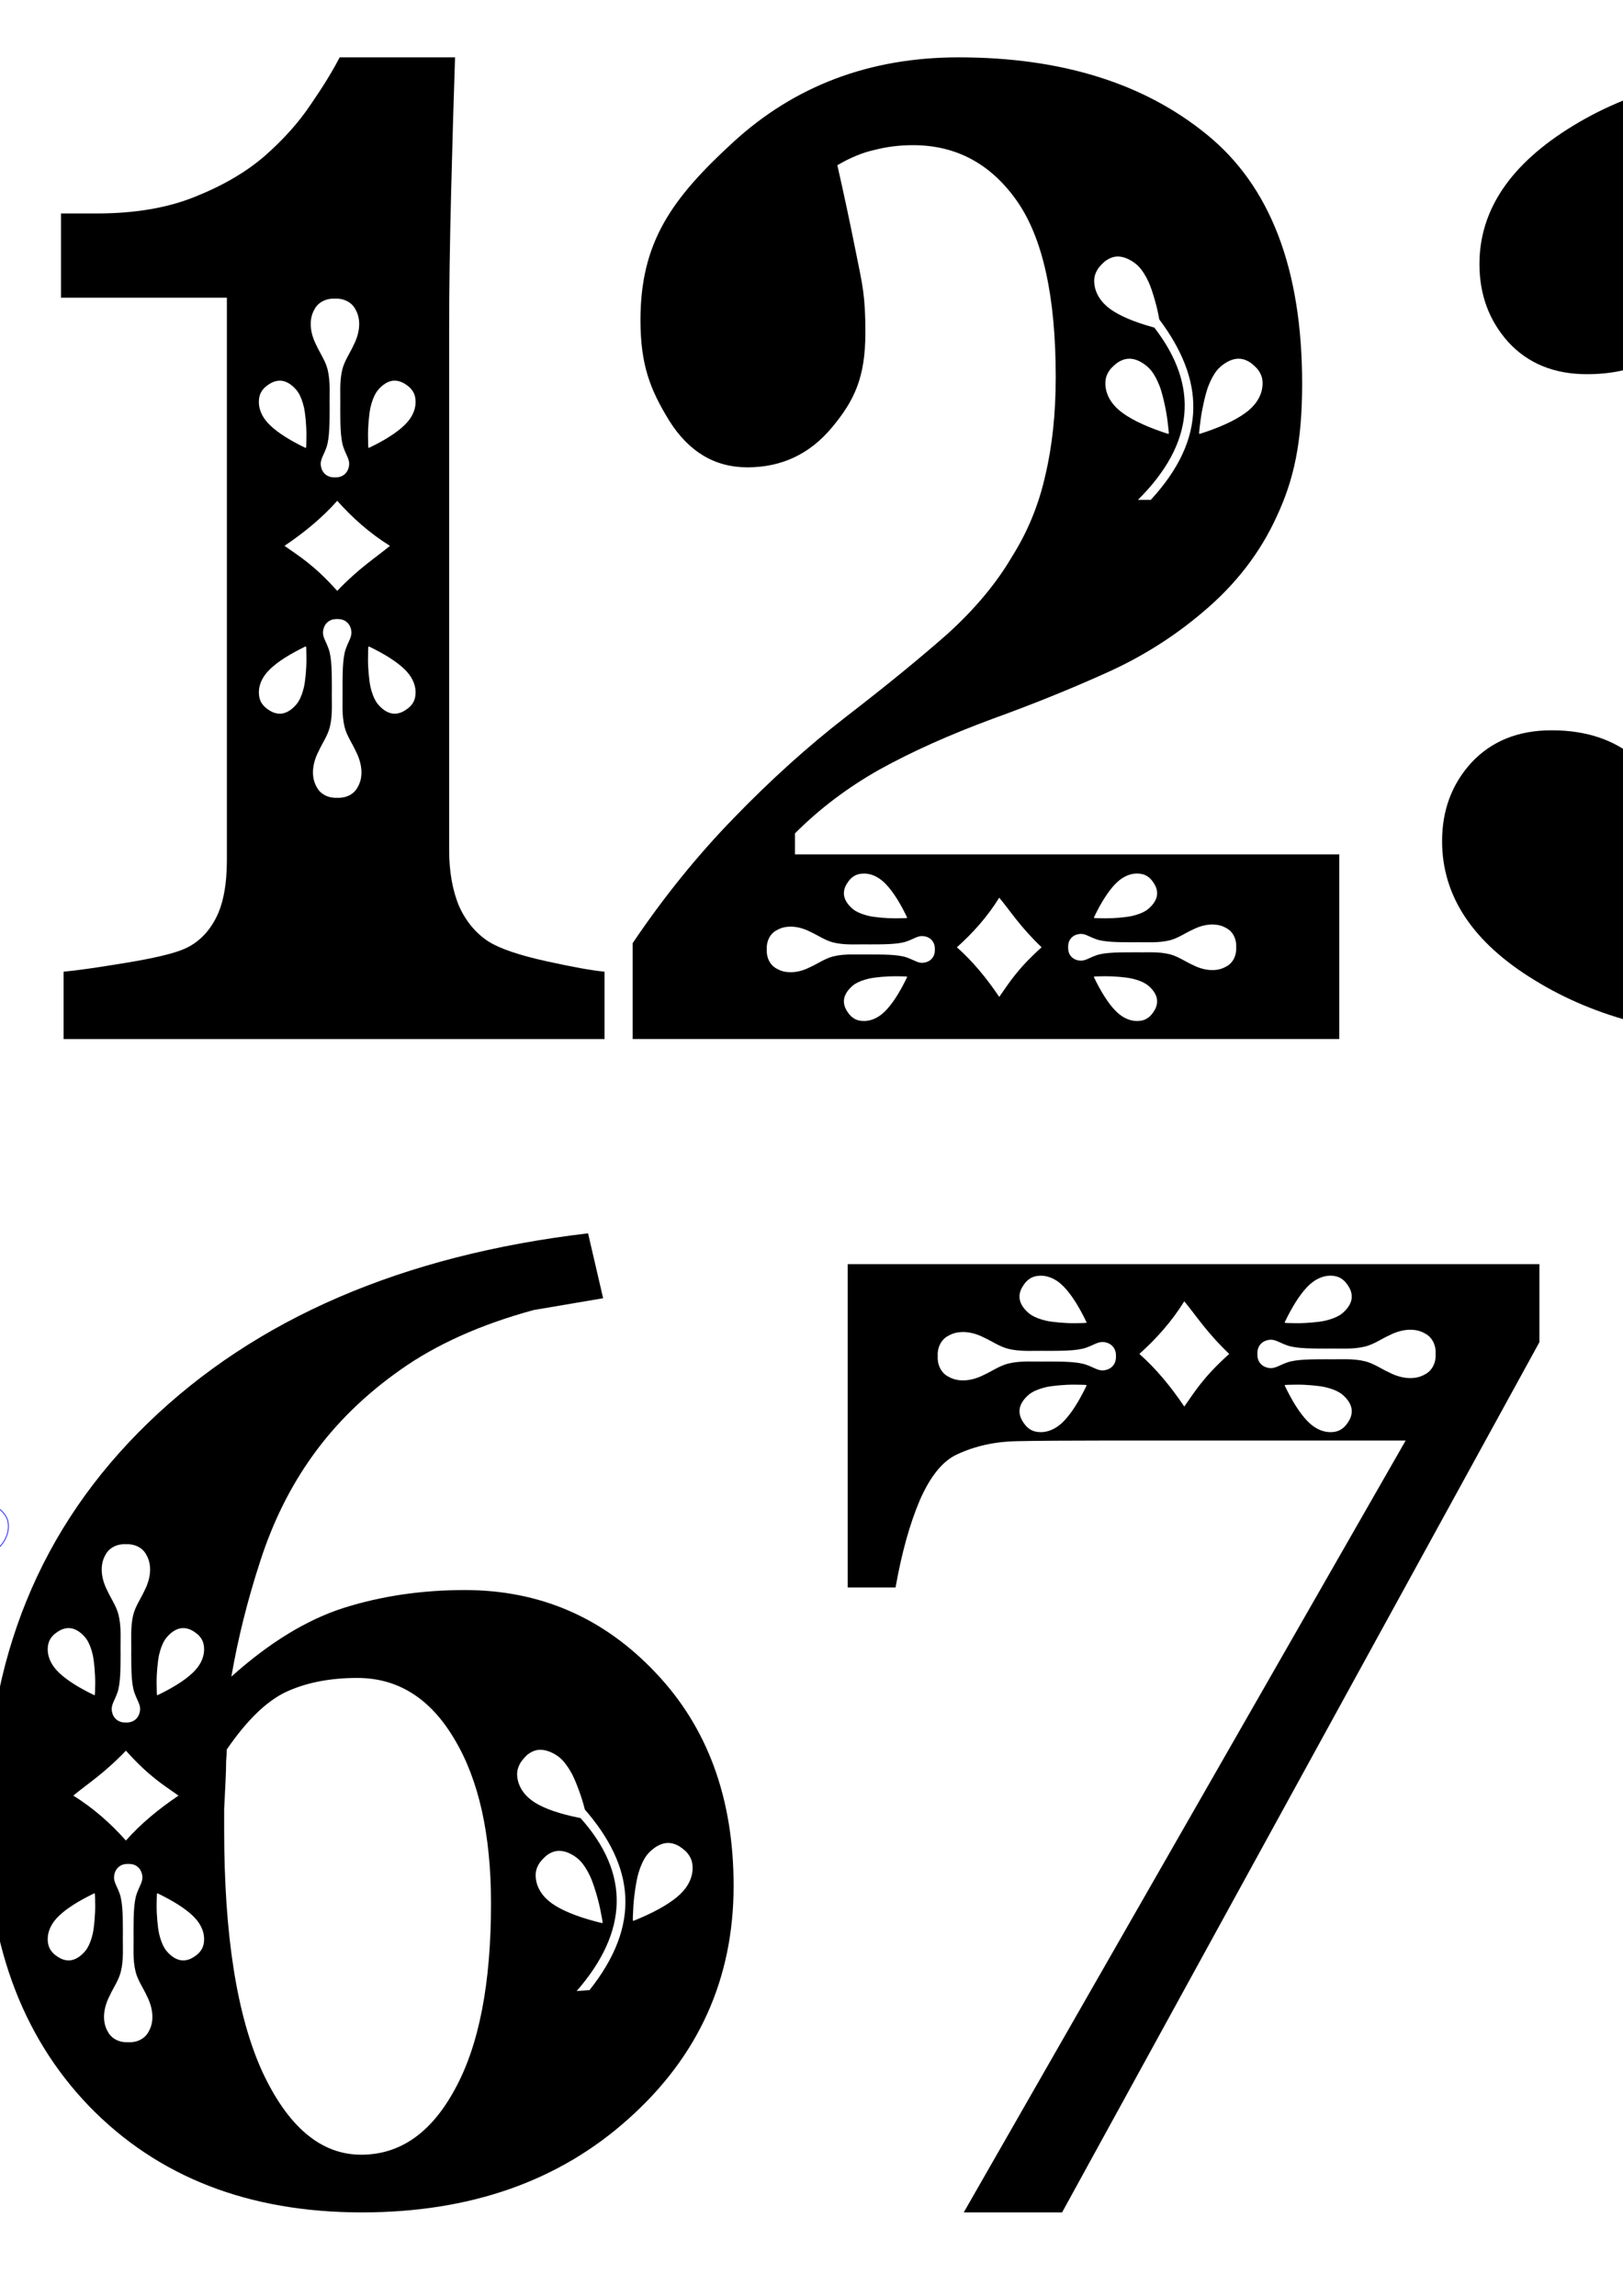<?xml version="1.0" encoding="UTF-8" standalone="no"?>
<svg
   xmlns:dc="http://purl.org/dc/elements/1.1/"
   xmlns:cc="http://creativecommons.org/ns#"
   xmlns:rdf="http://www.w3.org/1999/02/22-rdf-syntax-ns#"
   xmlns:svg="http://www.w3.org/2000/svg"
   xmlns="http://www.w3.org/2000/svg"
   xmlns:sodipodi="http://sodipodi.sourceforge.net/DTD/sodipodi-0.dtd"
   xmlns:inkscape="http://www.inkscape.org/namespaces/inkscape"
   sodipodi:docname="type-pattern.svg"
   inkscape:version="1.0 (4035a4fb49, 2020-05-01)"
   id="svg856"
   version="1.1"
   viewBox="0 0 210 297"
   height="297mm"
   width="210mm">
  <defs
     id="defs850">
    <filter
       id="filter71079"
       inkscape:label="Duochrome"
       style="color-interpolation-filters:sRGB;">
      <feColorMatrix
         id="feColorMatrix71059"
         result="colormatrix1"
         type="luminanceToAlpha" />
      <feFlood
         id="feFlood71061"
         result="flood1"
         flood-color="rgb(0,0,0)"
         flood-opacity="1" />
      <feComposite
         id="feComposite71063"
         result="composite1"
         operator="out"
         in2="colormatrix1" />
      <feFlood
         id="feFlood71065"
         result="flood2"
         flood-color="rgb(255,255,255)"
         flood-opacity="1" />
      <feComposite
         id="feComposite71067"
         operator="in"
         result="composite2"
         in2="colormatrix1" />
      <feComposite
         id="feComposite71069"
         result="composite3"
         operator="arithmetic"
         k3="1"
         k2="1"
         in2="composite1"
         in="composite2" />
      <feColorMatrix
         id="feColorMatrix71071"
         result="colormatrix2"
         values="2 -1 0 0 0 0 2 -1 0 0 -1 0 2 0 0 0 0 0 1 0 "
         type="matrix"
         in="composite3" />
      <feComposite
         id="feComposite71073"
         result="composite4"
         k2="0"
         operator="arithmetic"
         in2="composite3"
         in="colormatrix2" />
      <feBlend
         id="feBlend71075"
         result="blend"
         mode="normal"
         in2="composite3"
         in="composite4" />
      <feComposite
         id="feComposite71077"
         operator="in"
         in2="SourceGraphic" />
    </filter>
  </defs>
  <sodipodi:namedview
     inkscape:window-maximized="1"
     inkscape:window-y="-9"
     inkscape:window-x="-9"
     inkscape:window-height="1001"
     inkscape:window-width="1920"
     showgrid="false"
     inkscape:document-rotation="0"
     inkscape:current-layer="layer1"
     inkscape:document-units="mm"
     inkscape:cy="1950.8459"
     inkscape:cx="385.12924"
     inkscape:zoom="0.27183902"
     inkscape:pageshadow="2"
     inkscape:pageopacity="0.0"
     borderopacity="1.0"
     bordercolor="#666666"
     pagecolor="#ffffff"
     id="base" />
  <g
     id="layer1"
     inkscape:groupmode="layer"
     inkscape:label="Layer 1">
    <path
       sodipodi:nodetypes="scscssssccsssccccccccccccccccscscccscccccccscccsccscccscscsscccscccsscsccscccssccsccccsssccccsccccccsccccccccsscccccssccccssscccscccccsccsscccssccccsssccsscc"
       d="m 124.033,7.42 c -11.471,0 -21.199,3.663 -29.183,10.99 -7.985,7.327 -11.979,12.957 -11.979,23 0,5.763 1.238,8.964 3.712,12.998 2.53,4.034 5.904,6.051 10.122,6.051 4.442,0 8.096,-1.729 10.964,-5.187 2.868,-3.458 4.303,-6.412 4.303,-12.257 0,-4.857 -0.394,-6.206 -1.182,-10.157 -0.787,-3.951 -1.603,-7.78 -2.446,-11.484 1.687,-0.988 3.289,-1.647 4.808,-1.976 1.574,-0.412 3.233,-0.618 4.976,-0.618 5.567,0 10.038,2.388 13.412,7.162 3.374,4.775 5.061,12.389 5.061,22.844 0,4.692 -0.451,8.932 -1.35,12.719 -0.843,3.787 -2.277,7.285 -4.301,10.495 -2.024,3.458 -4.808,6.792 -8.351,10.003 -3.542,3.128 -7.927,6.71 -13.157,10.743 -4.892,3.787 -9.729,8.15 -14.509,13.09 -4.723,4.857 -9.08,10.249 -13.072,16.176 v 12.406 H 173.291 v -23.89 h -70.43 v -2.718 c 3.205,-3.211 6.861,-5.968 10.966,-8.273 4.161,-2.305 9.025,-4.486 14.592,-6.544 5.229,-1.893 10.121,-3.869 14.676,-5.927 4.611,-2.058 8.8,-4.692 12.568,-7.903 4.217,-3.54 7.394,-7.657 9.531,-12.349 2.193,-4.692 3.29,-9.507 3.29,-17.163 0,-14.818 -4.105,-25.561 -12.314,-32.229 C 148.016,10.755 137.304,7.42 124.033,7.42 Z m 20.49,25.768 c 0.273,-0.013 0.553,0.023 0.849,0.102 0.667,0.179 1.454,0.656 1.971,1.195 0.443,0.462 0.918,1.21 1.292,2.036 0.408,0.9 0.981,2.817 1.249,4.179 0.049,0.248 0.076,0.409 0.115,0.618 5.845,7.813 6.258,15.354 -1.096,23.344 h -1.664 c 7.275,-7.222 7.999,-14.681 2.117,-22.286 -0.087,-0.024 -0.085,-0.021 -0.195,-0.052 -2.392,-0.659 -4.276,-1.458 -5.486,-2.327 -1.214,-0.872 -1.952,-2.036 -2.076,-3.271 -0.074,-0.734 0.05,-1.271 0.434,-1.9 0.224,-0.366 0.788,-0.942 1.151,-1.175 0.449,-0.289 0.884,-0.443 1.338,-0.463 z m 1.375,13.227 c 0.361,-0.036 0.727,0.011 1.114,0.143 0.655,0.222 1.409,0.75 1.89,1.321 0.412,0.49 0.837,1.267 1.158,2.115 0.349,0.924 0.799,2.873 0.978,4.25 0.135,1.032 0.213,1.784 0.195,1.843 -0.024,0.078 -0.031,0.074 -1.021,-0.269 -2.344,-0.812 -4.171,-1.731 -5.323,-2.677 -1.155,-0.948 -1.818,-2.154 -1.862,-3.395 -0.027,-0.737 0.133,-1.264 0.556,-1.867 0.246,-0.351 0.846,-0.889 1.223,-1.099 0.373,-0.207 0.731,-0.329 1.092,-0.365 z m 14.595,0 c 0.361,0.036 0.719,0.158 1.092,0.365 0.377,0.209 0.976,0.748 1.223,1.099 0.424,0.603 0.582,1.13 0.555,1.867 -0.044,1.241 -0.704,2.447 -1.859,3.395 -1.152,0.946 -2.982,1.865 -5.326,2.677 -0.991,0.343 -0.998,0.346 -1.021,0.269 -0.018,-0.059 0.063,-0.811 0.198,-1.843 0.18,-1.376 0.628,-3.326 0.977,-4.25 0.32,-0.848 0.746,-1.626 1.158,-2.115 0.481,-0.571 1.237,-1.1 1.891,-1.321 0.388,-0.131 0.752,-0.179 1.113,-0.143 z m -48.638,66.592 c 0.86,0.017 1.733,0.4 2.493,1.101 0.866,0.799 1.784,2.13 2.675,3.876 0.376,0.737 0.379,0.742 0.32,0.77 -0.044,0.022 -0.642,0.04 -1.464,0.046 -1.097,0.009 -2.67,-0.129 -3.431,-0.301 -0.699,-0.158 -1.355,-0.406 -1.783,-0.675 -0.5,-0.314 -0.994,-0.847 -1.239,-1.335 -0.29,-0.578 -0.312,-1.121 -0.069,-1.75 0.123,-0.318 0.481,-0.847 0.729,-1.078 0.426,-0.397 0.821,-0.577 1.4,-0.637 0.122,-0.013 0.246,-0.018 0.369,-0.015 z m 35.204,0 c 0.123,-0.003 0.245,0.003 0.367,0.015 0.58,0.059 0.976,0.24 1.402,0.637 0.248,0.231 0.604,0.76 0.727,1.078 0.243,0.629 0.221,1.172 -0.069,1.75 -0.245,0.488 -0.739,1.023 -1.239,1.337 -0.428,0.269 -1.084,0.517 -1.783,0.675 -0.761,0.172 -2.334,0.311 -3.431,0.301 -0.822,-0.006 -1.42,-0.026 -1.464,-0.048 -0.058,-0.028 -0.056,-0.033 0.32,-0.77 0.891,-1.746 1.811,-3.077 2.677,-3.876 0.76,-0.701 1.632,-1.083 2.493,-1.101 z m -17.766,3.121 c 1.54,1.859 2.673,3.727 5.481,6.418 -3.177,2.86 -4.157,4.547 -5.481,6.418 -1.646,-2.441 -3.448,-4.623 -5.481,-6.418 2.064,-1.844 3.934,-3.929 5.481,-6.418 z m 27.76,3.473 c 0.564,0.025 1.116,0.166 1.621,0.465 0.902,0.467 1.34,1.499 1.278,2.482 0.062,0.983 -0.376,2.014 -1.278,2.48 -1.346,0.797 -3.036,0.48 -4.358,-0.203 -0.924,-0.411 -1.901,-1.112 -2.956,-1.375 -1.519,-0.379 -3.044,-0.218 -4.69,-0.253 -1.612,0.009 -3.675,-0.023 -4.833,0.391 -1.158,0.415 -1.523,0.84 -2.403,0.637 -0.736,-0.17 -1.226,-0.766 -1.226,-1.55 v -0.255 c 0,-0.778 0.491,-1.383 1.226,-1.552 0.88,-0.203 1.245,0.223 2.403,0.637 1.158,0.415 3.221,0.382 4.833,0.391 1.647,-0.035 3.171,0.126 4.69,-0.253 1.054,-0.263 2.032,-0.962 2.956,-1.373 0.826,-0.427 1.797,-0.711 2.737,-0.67 z m -54.939,0.277 c 0.94,-0.041 1.909,0.241 2.735,0.668 0.924,0.411 1.903,1.111 2.958,1.375 1.519,0.379 3.042,0.218 4.689,0.253 1.612,-0.009 3.675,0.024 4.833,-0.391 1.158,-0.415 1.525,-0.84 2.405,-0.637 0.736,0.169 1.225,0.774 1.225,1.552 v 0.255 c 0,0.784 -0.489,1.381 -1.225,1.55 -0.88,0.203 -1.246,-0.223 -2.405,-0.637 -1.158,-0.414 -3.221,-0.382 -4.833,-0.391 -1.647,0.035 -3.17,-0.126 -4.689,0.253 -1.054,0.263 -2.034,0.963 -2.958,1.375 -1.322,0.683 -3.012,1 -4.358,0.203 -0.902,-0.467 -1.34,-1.498 -1.278,-2.48 v -0.002 c -0.062,-0.983 0.376,-2.014 1.278,-2.48 0.505,-0.299 1.059,-0.44 1.623,-0.465 z m 13.765,6.415 c 0.822,0.006 1.42,0.024 1.464,0.046 0.058,0.028 0.056,0.033 -0.32,0.77 -0.891,1.746 -1.809,3.077 -2.675,3.876 -0.868,0.801 -1.885,1.186 -2.861,1.085 -0.58,-0.059 -0.975,-0.24 -1.4,-0.637 -0.248,-0.231 -0.606,-0.76 -0.729,-1.078 -0.243,-0.629 -0.221,-1.172 0.069,-1.75 0.245,-0.488 0.739,-1.021 1.239,-1.335 0.428,-0.269 1.084,-0.517 1.783,-0.675 0.761,-0.173 2.334,-0.311 3.431,-0.301 z m 27.154,0 c 1.097,-0.009 2.67,0.129 3.431,0.301 0.699,0.158 1.355,0.408 1.783,0.677 0.5,0.314 0.994,0.847 1.239,1.335 0.29,0.578 0.312,1.121 0.069,1.75 -0.123,0.318 -0.479,0.847 -0.727,1.078 -0.426,0.398 -0.823,0.578 -1.402,0.637 -0.976,0.101 -1.991,-0.284 -2.859,-1.085 -0.866,-0.799 -1.786,-2.13 -2.677,-3.876 -0.376,-0.737 -0.379,-0.742 -0.32,-0.77 0.044,-0.022 0.642,-0.042 1.464,-0.048 z"
       style="font-style:normal;font-variant:normal;font-weight:bold;font-stretch:normal;font-size:50.8px;line-height:1.25;font-family:Georgia;-inkscape-font-specification:'Georgia Bold';stroke-width:1.089"
       id="path72233" />
    <path
       d="m 234.183,8.793 c -12.273,0 -22.481,2.488 -30.625,7.465 -8.088,4.92 -12.132,10.886 -12.132,17.899 0,3.959 1.244,7.325 3.733,10.096 2.545,2.771 5.938,4.156 10.18,4.156 4.468,0 8.088,-1.187 10.859,-3.562 2.771,-2.375 4.157,-5.57 4.157,-9.586 0,-2.432 -0.452,-5.373 -1.357,-8.823 -0.905,-3.45 -1.669,-6.137 -2.291,-8.06 1.697,-0.679 3.366,-1.131 5.006,-1.357 1.64,-0.283 3.563,-0.424 5.769,-0.424 5.825,0 10.266,1.752 13.32,5.259 3.111,3.45 4.665,8.653 4.665,15.61 0,8.653 -1.611,15.101 -4.835,19.342 -3.167,4.185 -8.315,6.279 -15.441,6.279 h -7.634 v 10.265 h 10.774 c 4.242,0 7.719,0.623 10.433,1.867 2.771,1.188 4.95,2.855 6.534,5.004 1.584,2.149 2.657,4.667 3.223,7.552 0.622,2.884 0.934,5.938 0.934,9.162 0,5.656 -0.679,10.18 -2.036,13.574 -1.301,3.45 -3.166,6.447 -5.598,8.992 -2.319,2.432 -5.063,4.186 -8.23,5.261 -3.111,1.075 -6.306,1.612 -9.586,1.612 -2.658,0 -4.978,-0.171 -6.957,-0.51 -1.98,-0.283 -3.591,-0.707 -4.835,-1.273 0.566,-1.64 1.33,-4.184 2.291,-7.634 1.018,-3.393 1.526,-6.475 1.526,-9.247 0,-4.016 -1.441,-7.212 -4.325,-9.588 -2.828,-2.432 -6.477,-3.647 -10.945,-3.647 -4.298,0 -7.747,1.385 -10.349,4.156 -2.545,2.771 -3.819,6.165 -3.819,10.18 0,7.126 3.988,13.121 11.963,17.985 7.975,4.92 17.674,7.381 29.099,7.381 15.949,0 28.985,-3.506 39.109,-10.52 10.124,-7.013 15.186,-15.808 15.186,-26.384 0,-5.486 -1.131,-10.096 -3.393,-13.829 -2.262,-3.789 -5.09,-6.815 -8.484,-9.078 -3.28,-2.206 -7.07,-3.875 -11.369,-5.006 -4.242,-1.131 -8.201,-1.81 -11.877,-2.036 v -1.357 c 5.373,-1.131 10.068,-2.743 14.084,-4.835 4.016,-2.093 7.268,-4.581 9.756,-7.465 2.036,-2.375 3.562,-5.118 4.58,-8.229 1.075,-3.167 1.612,-5.995 1.612,-8.484 0,-2.602 -0.623,-5.515 -1.867,-8.738 -1.188,-3.28 -3.365,-6.334 -6.532,-9.162 -3.224,-2.884 -7.635,-5.317 -13.234,-7.297 -5.543,-1.979 -12.556,-2.968 -21.039,-2.968 z M 252.182,21.254 c 0.273,-0.013 0.554,0.023 0.851,0.102 0.667,0.179 1.454,0.656 1.971,1.195 0.443,0.462 0.918,1.21 1.292,2.036 0.408,0.9 0.979,2.817 1.247,4.179 0.049,0.248 0.078,0.409 0.117,0.618 5.845,7.813 6.258,15.354 -1.096,23.344 h -1.666 c 7.275,-7.222 8,-14.681 2.119,-22.286 -0.087,-0.024 -0.085,-0.021 -0.195,-0.052 -2.392,-0.659 -4.276,-1.458 -5.486,-2.327 -1.214,-0.872 -1.952,-2.036 -2.076,-3.271 -0.074,-0.734 0.05,-1.271 0.434,-1.9 0.224,-0.366 0.788,-0.942 1.151,-1.175 0.449,-0.289 0.882,-0.443 1.337,-0.463 z m 1.376,13.227 c 0.361,-0.036 0.727,0.011 1.114,0.143 0.655,0.222 1.409,0.75 1.89,1.321 0.412,0.49 0.837,1.267 1.158,2.115 0.349,0.924 0.797,2.873 0.977,4.25 0.135,1.032 0.214,1.784 0.196,1.843 -0.024,0.078 -0.03,0.074 -1.021,-0.269 -2.344,-0.812 -4.171,-1.731 -5.323,-2.677 -1.155,-0.948 -1.818,-2.154 -1.862,-3.395 -0.027,-0.737 0.131,-1.264 0.555,-1.867 0.246,-0.351 0.846,-0.889 1.223,-1.099 0.373,-0.207 0.733,-0.329 1.094,-0.365 z m 14.595,0 c 0.361,0.036 0.719,0.158 1.092,0.365 0.377,0.209 0.976,0.748 1.223,1.099 0.424,0.603 0.582,1.13 0.555,1.867 -0.044,1.241 -0.704,2.447 -1.859,3.395 -1.152,0.946 -2.982,1.865 -5.326,2.677 -0.991,0.343 -0.998,0.346 -1.021,0.269 -0.018,-0.059 0.063,-0.811 0.198,-1.843 0.18,-1.376 0.626,-3.326 0.975,-4.25 0.32,-0.848 0.746,-1.626 1.158,-2.115 0.481,-0.571 1.237,-1.1 1.891,-1.321 0.388,-0.131 0.753,-0.179 1.114,-0.143 z m -7.826,52.222 h 1.666 c 7.354,7.99 6.941,15.531 1.096,23.344 -0.039,0.21 -0.068,0.37 -0.117,0.618 -0.268,1.362 -0.839,3.279 -1.247,4.179 -0.374,0.826 -0.849,1.574 -1.292,2.036 -0.516,0.539 -1.303,1.016 -1.971,1.195 -0.297,0.08 -0.578,0.115 -0.851,0.102 -0.455,-0.021 -0.888,-0.175 -1.337,-0.463 -0.363,-0.233 -0.927,-0.809 -1.151,-1.175 -0.384,-0.629 -0.508,-1.166 -0.434,-1.9 0.124,-1.235 0.862,-2.398 2.076,-3.269 1.211,-0.87 3.095,-1.67 5.486,-2.329 0.11,-0.031 0.107,-0.028 0.195,-0.052 5.882,-7.605 5.156,-15.064 -2.119,-22.286 z m 3.965,8.537 c 0.019,0.005 0.023,0.018 0.029,0.038 0.018,0.059 -0.062,0.813 -0.196,1.845 -0.18,1.376 -0.628,3.324 -0.977,4.248 -0.32,0.848 -0.746,1.626 -1.158,2.115 -0.481,0.571 -1.235,1.1 -1.89,1.321 -0.776,0.263 -1.46,0.194 -2.207,-0.22 -0.377,-0.209 -0.978,-0.75 -1.225,-1.101 -0.424,-0.603 -0.582,-1.13 -0.555,-1.867 0.044,-1.241 0.707,-2.447 1.862,-3.395 1.152,-0.946 2.979,-1.865 5.323,-2.677 0.743,-0.257 0.934,-0.323 0.992,-0.307 z m 3.983,0 h 0.002 c 0.059,-0.016 0.247,0.05 0.99,0.307 2.344,0.812 4.174,1.731 5.326,2.677 1.155,0.948 1.815,2.154 1.859,3.395 0.027,0.737 -0.131,1.264 -0.555,1.867 -0.247,0.351 -0.846,0.891 -1.223,1.101 -0.746,0.415 -1.431,0.483 -2.207,0.22 -0.655,-0.222 -1.411,-0.75 -1.891,-1.321 -0.412,-0.49 -0.837,-1.267 -1.158,-2.115 -0.349,-0.924 -0.795,-2.871 -0.975,-4.248 -0.135,-1.032 -0.216,-1.786 -0.198,-1.845 0.005,-0.019 0.01,-0.033 0.029,-0.038 z"
       style="font-style:normal;font-variant:normal;font-weight:bold;font-stretch:normal;font-size:50.8px;line-height:1.25;font-family:Georgia;-inkscape-font-specification:'Georgia Bold';stroke-width:0.905"
       id="path72235" />
    <path
       d="M 355.117,9.542 294.205,86.658 v 15.61 h 56.161 v 32.153 h 28.42 v -32.153 h 18.24 V 84.367 H 378.786 V 9.542 Z m -4.751,20.276 v 54.55 h -43.182 z m 14.314,18.782 c 0.131,-0.008 0.262,-0.008 0.392,0 1.043,-0.065 2.137,0.399 2.632,1.356 0.845,1.428 0.509,3.22 -0.216,4.622 -0.436,0.98 -1.179,2.019 -1.458,3.137 -0.402,1.611 -0.232,3.229 -0.269,4.975 0.01,1.71 -0.023,3.897 0.415,5.126 0.44,1.229 0.89,1.617 0.675,2.55 -0.18,0.78 -0.812,1.301 -1.644,1.301 h -0.272 c -0.825,0 -1.464,-0.52 -1.644,-1.301 -0.215,-0.933 0.235,-1.322 0.675,-2.55 0.44,-1.229 0.405,-3.415 0.415,-5.126 -0.037,-1.747 0.133,-3.364 -0.269,-4.975 -0.279,-1.119 -1.022,-2.157 -1.458,-3.137 -0.725,-1.402 -1.061,-3.194 -0.216,-4.622 0.433,-0.837 1.325,-1.297 2.239,-1.356 z m -6.942,10.854 c 0.304,0.012 0.602,0.094 0.908,0.247 0.518,0.26 1.083,0.785 1.416,1.315 0.285,0.454 0.55,1.15 0.718,1.891 0.183,0.807 0.33,2.476 0.32,3.639 -0.007,0.872 -0.027,1.506 -0.05,1.554 -0.027,0.062 -0.036,0.058 -0.818,-0.341 -1.852,-0.945 -3.264,-1.918 -4.111,-2.837 -0.849,-0.921 -1.257,-1.999 -1.151,-3.035 0.064,-0.615 0.253,-1.035 0.675,-1.486 0.246,-0.263 0.806,-0.642 1.143,-0.772 0.334,-0.129 0.645,-0.187 0.949,-0.175 z m 14.67,0 c 0.304,-0.012 0.615,0.046 0.949,0.175 0.337,0.13 0.898,0.509 1.144,0.772 0.422,0.452 0.612,0.872 0.675,1.486 0.107,1.035 -0.301,2.114 -1.151,3.035 -0.847,0.918 -2.259,1.892 -4.111,2.837 -0.782,0.399 -0.789,0.403 -0.817,0.341 -0.023,-0.047 -0.044,-0.681 -0.051,-1.554 -0.01,-1.163 0.137,-2.832 0.32,-3.639 0.168,-0.741 0.432,-1.437 0.718,-1.891 0.333,-0.53 0.898,-1.055 1.416,-1.315 0.307,-0.154 0.604,-0.236 0.908,-0.247 z m -7.335,15.856 c 3.033,3.37 4.823,4.409 6.808,5.813 -2.59,1.746 -4.903,3.658 -6.808,5.815 -1.956,-2.189 -4.168,-4.174 -6.808,-5.815 1.972,-1.634 3.954,-2.834 6.808,-5.813 z m 0.159,14.652 h 0.271 c 0.832,0 1.466,0.52 1.645,1.301 0.215,0.933 -0.235,1.32 -0.675,2.549 -0.439,1.229 -0.405,3.417 -0.415,5.127 0.037,1.747 -0.133,3.364 0.269,4.975 0.279,1.119 1.02,2.155 1.456,3.135 0.725,1.402 1.062,3.194 0.218,4.622 -0.495,0.957 -1.589,1.423 -2.632,1.357 -1.043,0.065 -2.137,-0.401 -2.632,-1.357 -0.845,-1.428 -0.509,-3.22 0.216,-4.622 0.436,-0.98 1.179,-2.017 1.458,-3.135 0.402,-1.611 0.232,-3.229 0.269,-4.975 -0.01,-1.71 0.023,-3.899 -0.415,-5.127 -0.44,-1.229 -0.89,-1.615 -0.675,-2.549 0.18,-0.78 0.818,-1.301 1.644,-1.301 z m -4.212,3.807 c 0.017,0.002 0.023,0.013 0.03,0.028 0.023,0.047 0.043,0.681 0.05,1.554 0.01,1.163 -0.137,2.834 -0.32,3.641 -0.168,0.741 -0.432,1.435 -0.718,1.889 -0.333,0.53 -0.898,1.055 -1.416,1.315 -0.614,0.308 -1.19,0.33 -1.858,0.072 -0.337,-0.13 -0.898,-0.509 -1.143,-0.772 -0.422,-0.452 -0.612,-0.872 -0.675,-1.486 -0.107,-1.035 0.301,-2.112 1.151,-3.033 0.847,-0.918 2.259,-1.893 4.111,-2.838 0.587,-0.299 0.738,-0.376 0.788,-0.369 z m 8.105,0 c 0.05,-0.007 0.202,0.07 0.788,0.369 1.852,0.945 3.264,1.92 4.111,2.838 0.849,0.921 1.258,1.998 1.151,3.033 -0.063,0.615 -0.253,1.035 -0.675,1.486 -0.245,0.263 -0.806,0.642 -1.144,0.772 -0.668,0.258 -1.244,0.235 -1.858,-0.072 -0.518,-0.26 -1.083,-0.785 -1.416,-1.315 -0.285,-0.454 -0.55,-1.148 -0.718,-1.889 -0.183,-0.807 -0.33,-2.477 -0.32,-3.641 0.007,-0.872 0.027,-1.506 0.051,-1.554 0.007,-0.015 0.01,-0.026 0.027,-0.028 z"
       style="font-style:normal;font-variant:normal;font-weight:bold;font-stretch:normal;font-size:50.8px;line-height:1.25;font-family:Georgia;-inkscape-font-specification:'Georgia Bold';stroke-width:0.905"
       id="path72237" />
    <path
       d="m 424.258,10.146 -8.229,64.041 6.617,2.206 c 2.828,-3.45 6.023,-6.221 9.586,-8.314 3.563,-2.149 7.975,-3.224 13.234,-3.224 6.787,0 12.301,2.573 16.543,7.72 4.298,5.09 6.448,11.623 6.448,19.597 0,5.486 -0.65,10.378 -1.951,14.677 -1.301,4.355 -3.224,8.116 -5.769,11.283 -2.206,2.771 -4.864,4.864 -7.975,6.278 -3.111,1.471 -6.278,2.206 -9.502,2.206 -1.584,0 -3.28,-0.141 -5.09,-0.424 -1.81,-0.226 -3.393,-0.594 -4.751,-1.103 0.622,-1.753 1.414,-4.298 2.375,-7.635 0.962,-3.337 1.442,-6.419 1.442,-9.247 0,-4.016 -1.442,-7.211 -4.327,-9.586 -2.828,-2.432 -6.476,-3.648 -10.944,-3.648 -4.298,0 -7.748,1.386 -10.35,4.157 -2.545,2.771 -3.818,6.165 -3.818,10.18 0,6.787 3.874,12.669 11.623,17.646 7.748,4.977 17.42,7.466 29.014,7.466 14.988,0 27.289,-3.959 36.904,-11.877 9.671,-7.861 14.507,-18.014 14.507,-30.456 0,-7.07 -1.442,-12.98 -4.327,-17.731 -2.884,-4.807 -6.447,-8.625 -10.689,-11.453 -4.638,-3.054 -9.417,-5.118 -14.337,-6.193 -4.864,-1.131 -9.813,-1.697 -14.846,-1.697 -6.504,0 -12.16,0.877 -16.967,2.63 -4.807,1.753 -8.738,3.591 -11.792,5.514 l 3.478,-27.996 h 65.578 V 10.146 Z m 16.617,2.202 c 0.912,0.018 1.838,0.423 2.644,1.167 0.918,0.847 1.892,2.259 2.837,4.111 0.399,0.782 0.403,0.789 0.341,0.817 -0.047,0.022 -0.681,0.044 -1.554,0.051 -1.163,0.01 -2.832,-0.137 -3.639,-0.32 -0.741,-0.168 -1.437,-0.432 -1.891,-0.718 -0.53,-0.333 -1.055,-0.898 -1.315,-1.416 -0.308,-0.614 -0.33,-1.19 -0.072,-1.858 h 0.002 c 0.13,-0.337 0.508,-0.898 0.771,-1.144 0.452,-0.421 0.872,-0.612 1.486,-0.675 0.129,-0.013 0.26,-0.018 0.391,-0.016 z m 37.34,0 c 0.13,-0.003 0.261,0.003 0.391,0.016 0.615,0.064 1.035,0.254 1.486,0.675 0.263,0.246 0.642,0.806 0.772,1.144 0.258,0.668 0.235,1.244 -0.073,1.858 -0.26,0.518 -0.785,1.083 -1.315,1.416 -0.454,0.285 -1.148,0.55 -1.889,0.718 -0.807,0.183 -2.477,0.33 -3.641,0.32 -0.872,-0.007 -1.506,-0.029 -1.554,-0.051 -0.062,-0.027 -0.058,-0.035 0.341,-0.817 0.945,-1.852 1.918,-3.264 2.837,-4.111 0.806,-0.743 1.732,-1.148 2.644,-1.167 z m -18.844,3.31 c 1.634,1.972 2.834,3.954 5.813,6.808 -3.37,3.033 -4.409,4.823 -5.813,6.808 -1.746,-2.59 -3.656,-4.904 -5.813,-6.808 2.189,-1.956 4.172,-4.168 5.813,-6.808 z m 29.447,3.682 c 0.598,0.026 1.184,0.178 1.72,0.495 0.956,0.495 1.421,1.589 1.356,2.632 0.065,1.043 -0.399,2.137 -1.356,2.632 -1.428,0.845 -3.22,0.509 -4.622,-0.216 -0.98,-0.436 -2.019,-1.179 -3.137,-1.458 -1.611,-0.402 -3.227,-0.231 -4.974,-0.269 -1.71,0.01 -3.899,-0.024 -5.127,0.415 -1.229,0.44 -1.617,0.89 -2.55,0.675 -0.78,-0.18 -1.301,-0.814 -1.301,-1.645 v -0.27 c 0,-0.825 0.52,-1.464 1.301,-1.644 0.933,-0.215 1.322,0.235 2.55,0.675 1.229,0.44 3.417,0.405 5.127,0.415 1.747,-0.037 3.362,0.133 4.974,-0.269 1.118,-0.279 2.157,-1.022 3.137,-1.458 0.876,-0.453 1.905,-0.754 2.902,-0.71 z m -58.275,0.295 c 0.997,-0.044 2.026,0.258 2.902,0.711 0.98,0.436 2.017,1.179 3.135,1.458 1.611,0.402 3.229,0.23 4.975,0.267 1.71,-0.01 3.899,0.025 5.127,-0.415 1.229,-0.44 1.617,-0.89 2.55,-0.675 0.78,0.18 1.299,0.82 1.299,1.645 v 0.27 c 0,0.832 -0.519,1.466 -1.299,1.645 -0.933,0.215 -1.322,-0.235 -2.55,-0.675 -1.229,-0.439 -3.417,-0.405 -5.127,-0.415 -1.747,0.037 -3.364,-0.133 -4.975,0.269 -1.119,0.279 -2.155,1.02 -3.135,1.456 -1.402,0.725 -3.194,1.062 -4.622,0.217 -0.957,-0.495 -1.423,-1.589 -1.357,-2.632 -0.065,-1.043 0.401,-2.137 1.357,-2.632 0.535,-0.317 1.122,-0.469 1.72,-0.495 z m 14.601,6.805 c 0.872,0.007 1.506,0.027 1.554,0.05 0.062,0.027 0.058,0.036 -0.341,0.818 -0.945,1.852 -1.918,3.264 -2.837,4.111 -0.921,0.849 -1.999,1.258 -3.035,1.151 -0.615,-0.064 -1.035,-0.255 -1.486,-0.677 -0.263,-0.246 -0.64,-0.805 -0.771,-1.142 h -0.002 c -0.258,-0.668 -0.235,-1.244 0.072,-1.858 0.26,-0.518 0.785,-1.083 1.315,-1.416 0.454,-0.285 1.15,-0.55 1.891,-0.718 0.807,-0.183 2.476,-0.33 3.639,-0.32 z m 28.804,0 c 1.163,-0.01 2.834,0.137 3.641,0.32 0.741,0.168 1.435,0.432 1.889,0.718 0.53,0.333 1.055,0.898 1.315,1.416 0.308,0.614 0.33,1.19 0.072,1.858 -0.13,0.337 -0.509,0.896 -0.772,1.142 -0.452,0.422 -0.872,0.613 -1.486,0.677 -1.035,0.107 -2.114,-0.301 -3.035,-1.151 -0.918,-0.847 -1.892,-2.259 -2.837,-4.111 -0.399,-0.782 -0.403,-0.791 -0.341,-0.818 0.047,-0.022 0.681,-0.043 1.554,-0.05 z m 1.366,50.311 c 0.142,0.007 0.288,0.024 0.438,0.053 0.679,0.13 1.498,0.55 2.052,1.05 0.475,0.429 1.004,1.142 1.437,1.939 0.472,0.868 1.182,2.737 1.548,4.076 0.067,0.244 0.106,0.402 0.161,0.608 6.396,7.369 7.356,14.861 0.601,23.363 l -1.661,0.12 c 6.732,-7.731 6.913,-15.224 0.495,-22.383 -0.089,-0.016 -0.086,-0.013 -0.198,-0.037 -2.433,-0.484 -4.369,-1.143 -5.64,-1.923 -1.274,-0.782 -2.092,-1.888 -2.305,-3.111 -0.127,-0.726 -0.044,-1.271 0.293,-1.926 0.196,-0.381 0.717,-0.998 1.062,-1.257 0.426,-0.32 0.848,-0.502 1.299,-0.557 0.135,-0.016 0.276,-0.023 0.417,-0.016 z m 16.471,12.048 c 0.363,0.01 0.728,0.105 1.115,0.285 0.391,0.181 1.029,0.677 1.301,1.009 0.466,0.571 0.662,1.085 0.689,1.822 0.046,1.241 -0.525,2.491 -1.608,3.521 -1.08,1.027 -2.838,2.076 -5.117,3.056 -0.962,0.413 -0.973,0.417 -1,0.341 -0.023,-0.058 0.003,-0.813 0.064,-1.852 0.079,-1.386 0.385,-3.362 0.666,-4.309 0.258,-0.869 0.625,-1.677 1,-2.195 0.438,-0.605 1.154,-1.184 1.79,-1.453 0.377,-0.159 0.736,-0.234 1.099,-0.224 z m -14.009,1.029 c 0.186,0.011 0.376,0.041 0.574,0.092 0.669,0.174 1.461,0.646 1.981,1.181 0.446,0.459 0.927,1.203 1.308,2.025 0.415,0.896 1.002,2.808 1.281,4.168 0.209,1.019 0.344,1.764 0.33,1.824 -0.017,0.079 -0.027,0.077 -1.037,-0.193 -2.397,-0.64 -4.288,-1.424 -5.505,-2.283 -1.221,-0.862 -1.968,-2.018 -2.102,-3.252 -0.079,-0.733 0.04,-1.271 0.419,-1.904 0.221,-0.368 0.779,-0.95 1.14,-1.186 0.536,-0.351 1.052,-0.504 1.61,-0.472 z"
       style="font-style:normal;font-variant:normal;font-weight:bold;font-stretch:normal;font-size:50.8px;line-height:1.25;font-family:Georgia;-inkscape-font-specification:'Georgia Bold';stroke-width:0.905"
       id="path72239" />
    <path
       d="m 76.088,159.549 c -23.98,2.828 -42.955,11 -56.925,24.518 -13.97,13.517 -20.954,30.626 -20.954,51.326 0,15.497 4.44,27.855 13.319,37.073 8.88,9.162 20.644,13.743 35.292,13.743 14.026,0 25.536,-4.044 34.528,-12.132 9.049,-8.088 13.574,-18.127 13.574,-30.117 0,-11.311 -3.365,-20.502 -10.096,-27.572 -6.73,-7.126 -14.959,-10.689 -24.687,-10.689 -5.543,0 -10.746,0.764 -15.61,2.291 -4.807,1.527 -9.671,4.496 -14.592,8.908 0.848,-4.92 2.093,-9.898 3.733,-14.931 1.64,-5.09 3.902,-9.643 6.787,-13.659 2.998,-4.185 6.787,-7.89 11.368,-11.114 4.638,-3.28 10.378,-5.854 17.222,-7.72 l 8.993,-1.527 z m -60.188,40.218 c 0.131,-0.008 0.262,-0.008 0.392,0 1.042,-0.065 2.137,0.399 2.632,1.356 0.845,1.428 0.509,3.22 -0.216,4.622 -0.436,0.98 -1.179,2.019 -1.458,3.137 -0.402,1.611 -0.232,3.229 -0.269,4.975 0.01,1.71 -0.023,3.897 0.415,5.126 0.44,1.229 0.89,1.617 0.675,2.55 -0.18,0.78 -0.812,1.301 -1.644,1.301 h -0.271 c -0.825,0 -1.466,-0.52 -1.645,-1.301 -0.215,-0.933 0.235,-1.322 0.675,-2.55 0.44,-1.229 0.405,-3.415 0.415,-5.126 -0.037,-1.747 0.133,-3.364 -0.269,-4.975 -0.279,-1.119 -1.022,-2.157 -1.458,-3.137 -0.725,-1.402 -1.061,-3.194 -0.216,-4.622 0.433,-0.837 1.325,-1.297 2.239,-1.356 z m -6.942,10.854 c 0.304,0.012 0.602,0.093 0.908,0.247 0.518,0.26 1.083,0.785 1.416,1.315 0.285,0.454 0.55,1.15 0.717,1.891 0.183,0.807 0.33,2.476 0.32,3.639 -0.007,0.872 -0.027,1.506 -0.049,1.554 -0.027,0.062 -0.036,0.058 -0.818,-0.341 -1.852,-0.945 -3.264,-1.918 -4.111,-2.837 -0.849,-0.921 -1.257,-1.999 -1.151,-3.035 0.064,-0.615 0.256,-1.035 0.677,-1.486 0.246,-0.263 0.806,-0.642 1.144,-0.772 0.334,-0.129 0.643,-0.187 0.947,-0.175 z m 14.67,0 c 0.304,-0.012 0.615,0.046 0.949,0.175 0.337,0.13 0.898,0.509 1.143,0.772 0.422,0.452 0.612,0.872 0.675,1.486 0.107,1.035 -0.301,2.114 -1.151,3.035 -0.847,0.918 -2.259,1.892 -4.111,2.837 -0.782,0.399 -0.789,0.403 -0.817,0.341 -0.02,-0.047 -0.044,-0.681 -0.051,-1.554 -0.01,-1.163 0.137,-2.832 0.32,-3.639 0.168,-0.741 0.432,-1.437 0.718,-1.891 0.333,-0.53 0.898,-1.055 1.416,-1.315 0.307,-0.154 0.604,-0.236 0.908,-0.247 z m 22.598,6.448 c 5.26,0 9.445,2.63 12.556,7.89 3.167,5.26 4.751,12.358 4.751,21.294 0,10.35 -1.555,18.353 -4.666,24.009 -3.054,5.656 -7.098,8.484 -12.132,8.484 -5.203,0 -9.473,-3.591 -12.81,-10.774 -3.28,-7.239 -4.92,-17.646 -4.92,-31.22 v -2.715 c 0.056,-1.075 0.113,-2.234 0.17,-3.478 0.056,-1.131 0.085,-2.036 0.085,-2.715 0.056,-0.735 0.085,-1.244 0.085,-1.527 2.602,-3.789 5.175,-6.278 7.72,-7.466 2.602,-1.188 5.656,-1.782 9.162,-1.782 z m 23.812,9.297 c 0.142,0.007 0.287,0.024 0.438,0.053 0.679,0.13 1.498,0.55 2.052,1.05 0.475,0.429 1.004,1.141 1.437,1.937 0.472,0.868 1.182,2.738 1.548,4.077 0.067,0.244 0.106,0.402 0.161,0.608 6.396,7.369 7.356,14.861 0.601,23.363 l -1.661,0.12 c 6.732,-7.731 6.913,-15.224 0.495,-22.383 -0.089,-0.016 -0.086,-0.013 -0.198,-0.037 -2.433,-0.484 -4.369,-1.145 -5.64,-1.925 -1.274,-0.782 -2.093,-1.886 -2.306,-3.109 -0.127,-0.726 -0.042,-1.271 0.295,-1.926 0.196,-0.381 0.717,-0.998 1.062,-1.257 0.427,-0.321 0.847,-0.504 1.299,-0.558 0.136,-0.016 0.275,-0.021 0.417,-0.014 z m -53.745,0.111 c 3.033,3.37 4.823,4.409 6.808,5.813 -2.59,1.746 -4.903,3.656 -6.808,5.813 -1.956,-2.189 -4.168,-4.172 -6.808,-5.813 1.972,-1.634 3.954,-2.834 6.808,-5.813 z m 70.216,11.937 c 0.363,0.01 0.728,0.105 1.115,0.285 0.391,0.181 1.029,0.675 1.301,1.007 0.466,0.571 0.662,1.087 0.689,1.824 0.046,1.241 -0.527,2.491 -1.61,3.521 -1.08,1.027 -2.836,2.076 -5.115,3.056 -0.962,0.413 -0.973,0.415 -1,0.339 -0.02,-0.058 0.003,-0.812 0.064,-1.85 0.079,-1.386 0.383,-3.362 0.664,-4.309 0.258,-0.869 0.627,-1.677 1.002,-2.195 0.438,-0.605 1.152,-1.184 1.789,-1.453 0.377,-0.159 0.738,-0.234 1.101,-0.224 z m -14.01,1.027 c 0.186,0.011 0.378,0.042 0.576,0.094 0.669,0.174 1.459,0.646 1.98,1.181 0.446,0.459 0.929,1.203 1.31,2.025 0.415,0.896 1.002,2.808 1.281,4.168 0.209,1.019 0.344,1.762 0.33,1.822 -0.017,0.079 -0.027,0.077 -1.039,-0.193 -2.397,-0.64 -4.286,-1.424 -5.504,-2.284 -1.221,-0.862 -1.968,-2.016 -2.101,-3.25 -0.079,-0.733 0.038,-1.271 0.417,-1.904 0.221,-0.368 0.781,-0.95 1.142,-1.186 0.536,-0.351 1.05,-0.505 1.608,-0.474 z m -56.047,1.688 h 0.271 c 0.832,0 1.466,0.52 1.645,1.301 0.215,0.933 -0.235,1.32 -0.675,2.549 -0.439,1.229 -0.405,3.417 -0.415,5.127 0.037,1.747 -0.133,3.364 0.269,4.975 0.279,1.119 1.022,2.155 1.458,3.135 0.725,1.402 1.061,3.194 0.216,4.622 -0.495,0.957 -1.589,1.423 -2.632,1.357 -1.042,0.065 -2.137,-0.401 -2.632,-1.357 -0.845,-1.428 -0.509,-3.22 0.216,-4.622 0.436,-0.98 1.179,-2.017 1.458,-3.135 0.402,-1.611 0.232,-3.229 0.269,-4.975 -0.01,-1.71 0.023,-3.899 -0.415,-5.127 -0.44,-1.229 -0.89,-1.615 -0.675,-2.549 0.18,-0.78 0.818,-1.301 1.644,-1.301 z m -4.212,3.807 c 0.017,0.002 0.023,0.013 0.03,0.028 0.02,0.047 0.043,0.681 0.049,1.554 0.01,1.163 -0.137,2.832 -0.32,3.639 -0.168,0.741 -0.432,1.437 -0.718,1.891 -0.333,0.53 -0.898,1.055 -1.416,1.315 -0.614,0.308 -1.188,0.33 -1.856,0.072 -0.337,-0.13 -0.898,-0.509 -1.144,-0.772 -0.421,-0.452 -0.613,-0.872 -0.677,-1.486 -0.107,-1.035 0.301,-2.114 1.151,-3.035 0.847,-0.918 2.259,-1.892 4.111,-2.837 0.586,-0.299 0.738,-0.376 0.788,-0.369 z m 8.105,0 c 0.051,-0.007 0.202,0.07 0.788,0.369 1.852,0.945 3.264,1.918 4.111,2.837 0.849,0.921 1.258,1.999 1.151,3.035 -0.064,0.615 -0.253,1.035 -0.675,1.486 -0.246,0.263 -0.806,0.642 -1.143,0.772 -0.668,0.258 -1.244,0.235 -1.858,-0.072 -0.518,-0.26 -1.083,-0.785 -1.416,-1.315 -0.285,-0.454 -0.55,-1.15 -0.718,-1.891 -0.183,-0.807 -0.33,-2.476 -0.32,-3.639 0.007,-0.872 0.027,-1.506 0.051,-1.554 0.007,-0.015 0.01,-0.026 0.027,-0.028 z"
       style="font-style:normal;font-variant:normal;font-weight:bold;font-stretch:normal;font-size:50.8px;line-height:1.25;font-family:Georgia;-inkscape-font-specification:'Georgia Bold';stroke-width:0.905"
       id="path72241" />
    <path
       d="m 109.683,163.537 v 41.824 h 6.193 c 0.792,-4.468 1.838,-8.229 3.139,-11.283 1.357,-3.111 2.969,-5.09 4.836,-5.939 2.319,-1.075 4.864,-1.64 7.635,-1.697 2.771,-0.057 6.617,-0.085 11.538,-0.085 h 38.855 l -57.18,99.852 h 12.725 L 199.185,173.632 v -10.095 z m 25.055,1.495 c 0.912,0.018 1.838,0.425 2.644,1.168 0.918,0.847 1.893,2.259 2.838,4.111 0.399,0.782 0.401,0.789 0.339,0.817 -0.047,0.022 -0.679,0.043 -1.552,0.05 -1.163,0.01 -2.833,-0.137 -3.641,-0.32 -0.741,-0.168 -1.437,-0.431 -1.891,-0.716 -0.53,-0.333 -1.055,-0.9 -1.315,-1.417 -0.308,-0.614 -0.329,-1.188 -0.071,-1.856 0.13,-0.337 0.508,-0.898 0.771,-1.144 0.452,-0.421 0.872,-0.613 1.486,-0.677 0.129,-0.013 0.26,-0.018 0.391,-0.016 z m 37.34,0 c 0.13,-0.003 0.261,0.002 0.391,0.016 0.615,0.064 1.035,0.256 1.486,0.677 0.263,0.246 0.642,0.806 0.772,1.144 0.258,0.668 0.235,1.242 -0.073,1.856 -0.26,0.518 -0.785,1.085 -1.315,1.417 -0.454,0.285 -1.148,0.548 -1.889,0.716 -0.807,0.183 -2.477,0.33 -3.641,0.32 -0.872,-0.007 -1.505,-0.027 -1.552,-0.05 -0.062,-0.027 -0.06,-0.035 0.339,-0.817 0.945,-1.852 1.92,-3.264 2.838,-4.111 0.806,-0.743 1.73,-1.15 2.642,-1.168 z m -18.844,3.312 c 1.634,1.972 2.836,3.954 5.815,6.808 -3.37,3.033 -4.41,4.823 -5.815,6.808 -1.746,-2.59 -3.656,-4.904 -5.813,-6.808 2.189,-1.956 4.172,-4.168 5.813,-6.808 z m 29.447,3.682 c 0.598,0.026 1.184,0.176 1.72,0.493 0.956,0.495 1.421,1.589 1.356,2.632 0.065,1.043 -0.399,2.138 -1.356,2.633 -1.428,0.845 -3.22,0.507 -4.622,-0.217 -0.98,-0.436 -2.019,-1.179 -3.137,-1.458 -1.611,-0.402 -3.227,-0.23 -4.974,-0.267 -1.71,0.01 -3.899,-0.024 -5.127,0.415 -1.229,0.44 -1.617,0.89 -2.55,0.675 -0.78,-0.18 -1.299,-0.814 -1.299,-1.645 v -0.27 c 0,-0.825 0.519,-1.466 1.299,-1.645 0.933,-0.215 1.322,0.235 2.55,0.675 1.229,0.44 3.417,0.405 5.127,0.415 1.747,-0.037 3.362,0.133 4.974,-0.269 1.119,-0.279 2.157,-1.02 3.137,-1.456 0.876,-0.453 1.905,-0.754 2.902,-0.711 z m -58.275,0.295 c 0.997,-0.044 2.026,0.256 2.902,0.709 0.98,0.436 2.017,1.179 3.135,1.458 1.611,0.402 3.229,0.231 4.975,0.269 1.71,-0.01 3.899,0.025 5.127,-0.415 1.229,-0.44 1.617,-0.89 2.55,-0.675 0.78,0.18 1.299,0.82 1.299,1.645 v 0.27 c 0,0.832 -0.519,1.464 -1.299,1.644 -0.933,0.215 -1.322,-0.235 -2.55,-0.675 -1.229,-0.439 -3.417,-0.405 -5.127,-0.415 -1.747,0.037 -3.364,-0.133 -4.975,0.269 -1.118,0.279 -2.155,1.022 -3.135,1.458 -1.402,0.725 -3.194,1.061 -4.622,0.216 -0.956,-0.495 -1.421,-1.589 -1.356,-2.632 -0.065,-1.043 0.399,-2.137 1.356,-2.632 0.535,-0.317 1.122,-0.467 1.72,-0.493 z m 14.602,6.805 c 0.872,0.007 1.505,0.027 1.552,0.05 0.062,0.027 0.06,0.035 -0.339,0.817 -0.945,1.852 -1.92,3.264 -2.838,4.111 -0.921,0.849 -2,1.259 -3.035,1.152 -0.615,-0.064 -1.035,-0.255 -1.486,-0.677 -0.263,-0.246 -0.64,-0.806 -0.771,-1.144 -0.258,-0.668 -0.237,-1.244 0.071,-1.858 0.26,-0.518 0.785,-1.083 1.315,-1.416 0.454,-0.285 1.15,-0.548 1.891,-0.716 0.807,-0.183 2.477,-0.33 3.641,-0.32 z m 28.802,0 c 1.163,-0.01 2.833,0.137 3.641,0.32 0.741,0.168 1.435,0.431 1.889,0.716 0.53,0.333 1.055,0.898 1.315,1.416 0.308,0.614 0.33,1.19 0.073,1.858 -0.13,0.337 -0.509,0.898 -0.772,1.144 -0.452,0.422 -0.872,0.613 -1.486,0.677 -1.035,0.107 -2.112,-0.303 -3.033,-1.152 -0.918,-0.847 -1.893,-2.259 -2.838,-4.111 -0.399,-0.782 -0.401,-0.789 -0.339,-0.817 0.047,-0.022 0.679,-0.043 1.552,-0.05 z"
       style="font-style:normal;font-variant:normal;font-weight:bold;font-stretch:normal;font-size:50.8px;line-height:1.25;font-family:Georgia;-inkscape-font-specification:'Georgia Bold';stroke-width:0.905"
       id="path72243" />
    <path
       d="m 263.198,159.21 c -13.291,0 -24.461,3.195 -33.51,9.586 -8.993,6.391 -13.489,14.309 -13.489,23.754 0,6.9 2.064,13.15 6.193,18.749 4.185,5.599 10.35,10.237 18.494,13.913 -10.18,2.375 -17.646,5.939 -22.397,10.689 -4.694,4.694 -7.041,10.689 -7.041,17.985 0,9.445 4.411,17.193 13.234,23.245 8.823,6.052 20.389,9.077 34.698,9.077 16.006,0 28.646,-3.535 37.922,-10.605 9.332,-7.07 13.998,-15.808 13.998,-26.214 0,-7.352 -2.432,-13.857 -7.296,-19.512 -4.807,-5.712 -12.641,-10.52 -23.5,-14.422 8.653,-2.602 15.157,-6.08 19.512,-10.435 4.355,-4.411 6.532,-9.841 6.532,-16.289 0,-8.37 -4.016,-15.384 -12.047,-21.039 -7.975,-5.656 -18.409,-8.484 -31.305,-8.484 z m -1.527,7.381 c 5.203,0 9.247,2.036 12.132,6.108 2.941,4.016 4.411,9.304 4.411,15.864 0,4.864 -0.339,9.36 -1.018,13.489 -0.622,4.072 -1.555,7.522 -2.8,10.35 -3.393,-1.697 -7.268,-3.591 -11.622,-5.684 -4.298,-2.093 -7.635,-4.016 -10.011,-5.769 -2.602,-1.866 -4.609,-4.044 -6.023,-6.532 -1.414,-2.545 -2.121,-5.684 -2.121,-9.417 0,-5.373 1.612,-9.784 4.836,-13.234 3.224,-3.45 7.296,-5.175 12.216,-5.175 z m -13.022,36.16 c 0.261,0.018 0.519,0.085 0.804,0.203 0.962,0.398 1.716,1.268 2.123,2.453 0.405,1.182 0.591,2.888 0.543,4.966 -0.02,0.878 -0.02,0.884 -0.088,0.88 -0.052,-0.003 -0.62,-0.287 -1.391,-0.695 -1.028,-0.544 -2.427,-1.465 -3.051,-2.01 -0.572,-0.5 -1.058,-1.064 -1.322,-1.531 -0.308,-0.545 -0.501,-1.291 -0.484,-1.87 0.02,-0.686 0.274,-1.204 0.818,-1.668 0.275,-0.235 0.875,-0.549 1.223,-0.64 0.299,-0.078 0.564,-0.108 0.825,-0.09 z m -13.245,1.105 c 1.658,-0.065 3.075,1.084 3.964,2.388 0.655,0.849 1.215,1.996 2.066,2.773 1.227,1.119 2.731,1.737 4.251,2.6 1.51,0.804 3.418,1.875 4.708,2.071 1.29,0.197 1.845,-0.015 2.565,0.617 0.601,0.529 0.758,1.334 0.362,2.066 l -0.129,0.239 c -0.392,0.726 -1.155,1.042 -1.927,0.829 -0.923,-0.254 -1.051,-0.835 -1.923,-1.806 -0.872,-0.971 -2.812,-1.98 -4.312,-2.801 -1.555,-0.797 -2.896,-1.716 -4.505,-2.128 -1.117,-0.286 -2.382,-0.126 -3.452,-0.209 -1.578,-0.027 -3.315,-0.584 -4.169,-2.006 -0.606,-0.89 -0.496,-2.074 0.056,-2.96 0.438,-0.948 1.367,-1.691 2.444,-1.672 z m 29.408,11.136 c 0.306,3.108 0.886,6.053 1.879,8.754 -2.855,0.68 -5.652,1.684 -8.351,3.227 -0.5,-2.512 -0.614,-4.827 -1.879,-8.754 4.407,-1.067 6.172,-2.148 8.351,-3.227 z m -22.872,0.843 c 0.467,0.023 1.019,0.115 1.568,0.269 0.797,0.223 2.336,0.888 3.355,1.449 0.764,0.421 1.312,0.74 1.343,0.781 0.041,0.055 0.035,0.06 -0.688,0.559 -1.712,1.181 -3.24,1.959 -4.45,2.268 -1.214,0.31 -2.357,0.156 -3.217,-0.429 -0.511,-0.348 -0.789,-0.715 -0.986,-1.301 -0.115,-0.341 -0.182,-1.015 -0.136,-1.373 0.09,-0.71 0.383,-1.206 0.946,-1.6 0.475,-0.332 1.205,-0.579 1.829,-0.62 0.134,-0.009 0.281,-0.009 0.437,-0.002 z m 38.731,4.659 c 0.874,-0.06 1.677,0.137 2.322,0.576 0.511,0.348 0.791,0.715 0.988,1.301 0.115,0.341 0.18,1.015 0.134,1.373 -0.09,0.71 -0.383,1.206 -0.946,1.6 -0.474,0.332 -1.205,0.579 -1.829,0.62 -0.535,0.035 -1.273,-0.062 -2.004,-0.267 -0.797,-0.223 -2.336,-0.888 -3.355,-1.449 -0.764,-0.421 -1.31,-0.74 -1.341,-0.781 -0.041,-0.055 -0.035,-0.059 0.687,-0.557 1.712,-1.181 3.24,-1.96 4.45,-2.269 0.303,-0.077 0.601,-0.127 0.893,-0.147 z m -9.76,3.418 c 0.186,-0.011 0.378,0.011 0.571,0.064 0.923,0.255 1.051,0.835 1.923,1.806 0.872,0.971 2.814,1.98 4.314,2.801 1.555,0.797 2.895,1.716 4.503,2.128 1.117,0.286 2.382,0.126 3.452,0.209 1.578,0.029 3.317,0.584 4.171,2.006 0.606,0.89 0.495,2.074 -0.058,2.96 -0.438,0.948 -1.367,1.691 -2.444,1.67 -1.658,0.065 -3.075,-1.082 -3.964,-2.386 -0.655,-0.849 -1.215,-1.996 -2.066,-2.773 -1.227,-1.119 -2.73,-1.737 -4.249,-2.6 -1.51,-0.804 -3.418,-1.875 -4.708,-2.071 -1.29,-0.197 -1.846,0.016 -2.565,-0.617 -0.601,-0.529 -0.755,-1.34 -0.362,-2.066 l 0.127,-0.239 c 0.297,-0.549 0.798,-0.861 1.356,-0.893 z m -24.002,4.355 c 4.411,2.206 9.049,4.383 13.913,6.532 4.92,2.149 8.964,4.242 12.132,6.278 3.167,2.093 5.599,4.44 7.296,7.041 1.697,2.602 2.545,5.882 2.545,9.841 0,6.165 -1.866,11.17 -5.599,15.016 -3.733,3.846 -8.879,5.769 -15.44,5.769 -6.561,0 -11.849,-2.347 -15.864,-7.041 -4.016,-4.694 -6.023,-11.198 -6.023,-19.512 0,-4.92 0.707,-9.586 2.121,-13.998 1.414,-4.411 3.054,-7.72 4.921,-9.926 z m 23.906,2.28 c 0.052,0.003 0.618,0.287 1.389,0.695 1.028,0.544 2.427,1.465 3.051,2.01 0.572,0.5 1.06,1.064 1.324,1.531 0.308,0.545 0.5,1.291 0.482,1.87 -0.02,0.686 -0.274,1.204 -0.818,1.668 -0.275,0.235 -0.875,0.549 -1.223,0.64 -0.598,0.156 -1.057,0.125 -1.628,-0.111 -0.962,-0.398 -1.716,-1.27 -2.123,-2.455 -0.405,-1.182 -0.591,-2.888 -0.543,-4.966 0.02,-0.878 0.02,-0.884 0.089,-0.88 z"
       style="font-style:normal;font-variant:normal;font-weight:bold;font-stretch:normal;font-size:50.8px;line-height:1.25;font-family:Georgia;-inkscape-font-specification:'Georgia Bold';stroke-width:0.905"
       id="path72245" />
    <path
       d="m 371.148,160.313 c -13.743,0 -25.196,3.931 -34.359,11.792 -9.162,7.805 -13.743,17.674 -13.743,29.608 0,5.599 0.877,10.802 2.63,15.61 1.81,4.751 4.298,8.823 7.466,12.216 3.111,3.337 6.787,5.967 11.029,7.89 4.242,1.923 8.795,2.884 13.659,2.884 5.825,0 11.057,-0.679 15.695,-2.036 4.694,-1.414 9.53,-4.298 14.507,-8.653 -0.792,5.034 -1.979,9.926 -3.563,14.677 -1.584,4.751 -3.902,9.247 -6.957,13.489 -2.941,4.129 -6.702,7.748 -11.283,10.859 -4.581,3.111 -10.35,5.656 -17.306,7.635 l -8.993,1.527 1.951,8.399 c 24.093,-3.167 43.097,-11.311 57.01,-24.433 13.913,-13.065 20.87,-29.891 20.87,-50.477 0,-15.553 -4.383,-27.939 -13.15,-37.158 -8.766,-9.219 -20.587,-13.828 -35.461,-13.828 z m 0.254,7.466 c 5.203,0 9.417,3.62 12.641,10.859 3.28,7.183 4.92,17.561 4.92,31.135 0,1.075 -0.027,2.177 -0.085,3.309 -0.056,1.131 -0.085,2.093 -0.085,2.884 0,1.131 -0.027,2.064 -0.085,2.8 -0.056,0.679 -0.085,1.159 -0.085,1.442 -2.375,3.563 -4.949,5.995 -7.72,7.296 -2.771,1.301 -5.797,1.951 -9.077,1.951 -5.203,0 -9.417,-2.686 -12.641,-8.059 -3.167,-5.373 -4.751,-12.584 -4.751,-21.633 0,-10.35 1.555,-18.268 4.666,-23.754 3.167,-5.486 7.268,-8.229 12.301,-8.229 z m 31.073,13.015 c 0.131,-0.008 0.26,-0.008 0.391,0 h 0.002 c 1.043,-0.065 2.137,0.399 2.632,1.356 0.845,1.428 0.507,3.22 -0.218,4.622 -0.436,0.98 -1.179,2.017 -1.458,3.135 -0.402,1.611 -0.23,3.229 -0.267,4.975 0.01,1.71 -0.023,3.899 0.415,5.127 0.44,1.229 0.89,1.617 0.675,2.55 -0.18,0.78 -0.814,1.299 -1.645,1.299 h -0.271 c -0.825,0 -1.466,-0.519 -1.645,-1.299 -0.215,-0.933 0.235,-1.322 0.675,-2.55 0.44,-1.229 0.405,-3.417 0.415,-5.127 -0.037,-1.747 0.135,-3.364 -0.267,-4.975 -0.279,-1.118 -1.022,-2.155 -1.458,-3.135 -0.725,-1.402 -1.062,-3.194 -0.217,-4.622 0.433,-0.837 1.326,-1.297 2.241,-1.356 z m -55.057,5.583 c 0.142,-0.007 0.282,-5.2e-4 0.417,0.016 0.452,0.055 0.872,0.236 1.299,0.557 0.345,0.259 0.866,0.875 1.062,1.257 0.337,0.655 0.42,1.2 0.294,1.926 -0.213,1.223 -1.031,2.329 -2.305,3.111 -1.27,0.779 -3.207,1.439 -5.64,1.923 -0.112,0.024 -0.109,0.021 -0.198,0.037 -6.418,7.158 -6.237,14.654 0.495,22.384 l -1.661,-0.122 c -6.755,-8.502 -5.795,-15.995 0.601,-23.363 0.054,-0.206 0.094,-0.364 0.161,-0.608 0.366,-1.339 1.076,-3.208 1.548,-4.076 0.433,-0.796 0.962,-1.51 1.437,-1.939 0.554,-0.5 1.373,-0.918 2.052,-1.048 0.151,-0.029 0.296,-0.048 0.438,-0.055 z m 48.114,5.269 c 0.304,0.012 0.6,0.095 0.907,0.249 0.518,0.26 1.085,0.785 1.417,1.315 0.285,0.454 0.548,1.148 0.716,1.889 0.183,0.807 0.33,2.477 0.32,3.641 -0.007,0.872 -0.027,1.505 -0.05,1.552 -0.027,0.062 -0.035,0.06 -0.817,-0.339 -1.852,-0.945 -3.264,-1.92 -4.111,-2.838 -0.849,-0.921 -1.259,-1.998 -1.152,-3.033 0.064,-0.615 0.256,-1.035 0.677,-1.486 0.246,-0.263 0.806,-0.642 1.143,-0.772 0.334,-0.129 0.645,-0.189 0.949,-0.177 z m 14.668,0 c 0.304,-0.012 0.615,0.048 0.949,0.177 0.337,0.13 0.898,0.509 1.143,0.772 0.422,0.452 0.613,0.872 0.677,1.486 0.107,1.035 -0.303,2.112 -1.152,3.033 -0.847,0.918 -2.259,1.893 -4.111,2.838 -0.782,0.399 -0.789,0.401 -0.817,0.339 -0.02,-0.047 -0.043,-0.679 -0.05,-1.552 -0.01,-1.163 0.137,-2.834 0.32,-3.641 0.168,-0.741 0.431,-1.435 0.716,-1.889 0.333,-0.53 0.9,-1.055 1.417,-1.315 0.307,-0.154 0.603,-0.237 0.907,-0.249 z m -79.253,6.78 c 0.363,-0.01 0.722,0.065 1.099,0.224 0.637,0.268 1.353,0.85 1.79,1.455 0.375,0.518 0.742,1.324 1,2.193 0.281,0.947 0.587,2.923 0.666,4.309 0.06,1.039 0.086,1.794 0.064,1.852 -0.027,0.076 -0.038,0.072 -1,-0.341 -2.279,-0.98 -4.034,-2.029 -5.115,-3.056 -1.083,-1.029 -1.656,-2.28 -1.61,-3.521 0.027,-0.737 0.223,-1.251 0.689,-1.822 0.272,-0.332 0.91,-0.828 1.301,-1.009 0.387,-0.18 0.752,-0.275 1.115,-0.285 z m 14.01,1.029 c 0.558,-0.032 1.073,0.121 1.608,0.472 0.361,0.236 0.919,0.818 1.14,1.186 0.379,0.632 0.498,1.171 0.419,1.904 -0.134,1.234 -0.881,2.39 -2.101,3.252 -1.218,0.86 -3.109,1.644 -5.506,2.284 -1.011,0.27 -1.021,0.272 -1.037,0.193 -0.013,-0.06 0.121,-0.804 0.33,-1.824 0.279,-1.36 0.866,-3.271 1.281,-4.168 0.381,-0.823 0.861,-1.567 1.308,-2.025 0.521,-0.535 1.312,-1.007 1.981,-1.181 0.198,-0.051 0.39,-0.081 0.576,-0.092 z m 57.909,8.047 c 3.033,3.37 4.823,4.41 6.808,5.815 -2.59,1.746 -4.904,3.656 -6.808,5.813 -1.956,-2.189 -4.168,-4.172 -6.808,-5.813 1.972,-1.634 3.954,-2.836 6.808,-5.815 z m 0.159,14.654 h 0.271 c 0.832,0 1.464,0.519 1.644,1.299 0.215,0.933 -0.235,1.322 -0.675,2.55 -0.439,1.229 -0.405,3.417 -0.415,5.127 0.037,1.747 -0.133,3.362 0.269,4.974 0.279,1.119 1.022,2.157 1.458,3.137 0.725,1.402 1.061,3.194 0.216,4.622 -0.495,0.957 -1.589,1.421 -2.632,1.356 -1.042,0.065 -2.137,-0.399 -2.632,-1.356 -0.845,-1.428 -0.507,-3.22 0.218,-4.622 0.436,-0.98 1.177,-2.019 1.456,-3.137 0.402,-1.611 0.232,-3.227 0.269,-4.974 -0.01,-1.71 0.023,-3.899 -0.415,-5.127 -0.44,-1.229 -0.89,-1.617 -0.675,-2.55 0.18,-0.78 0.82,-1.299 1.645,-1.299 z m -4.213,3.807 c 0.017,0.002 0.023,0.013 0.03,0.028 0.02,0.047 0.043,0.679 0.05,1.552 0.01,1.163 -0.137,2.834 -0.32,3.641 -0.168,0.741 -0.431,1.437 -0.716,1.891 -0.333,0.53 -0.9,1.055 -1.417,1.315 -0.614,0.308 -1.188,0.329 -1.856,0.071 -0.337,-0.13 -0.898,-0.508 -1.143,-0.771 -0.421,-0.452 -0.613,-0.873 -0.677,-1.488 -0.107,-1.035 0.303,-2.112 1.152,-3.033 0.847,-0.918 2.259,-1.893 4.111,-2.838 0.586,-0.299 0.736,-0.374 0.787,-0.368 z m 8.107,0 c 0.051,-0.007 0.2,0.069 0.787,0.368 1.852,0.945 3.264,1.92 4.111,2.838 0.849,0.921 1.259,1.998 1.152,3.033 -0.064,0.615 -0.255,1.036 -0.677,1.488 -0.246,0.263 -0.806,0.64 -1.143,0.771 -0.668,0.258 -1.242,0.237 -1.856,-0.071 -0.518,-0.26 -1.085,-0.785 -1.417,-1.315 -0.285,-0.454 -0.548,-1.15 -0.716,-1.891 -0.183,-0.807 -0.33,-2.477 -0.32,-3.641 0.007,-0.872 0.027,-1.505 0.05,-1.552 0.007,-0.015 0.013,-0.026 0.03,-0.028 z"
       style="font-style:normal;font-variant:normal;font-weight:bold;font-stretch:normal;font-size:50.8px;line-height:1.25;font-family:Georgia;-inkscape-font-specification:'Georgia Bold';stroke-width:0.905"
       id="path72247" />
    <path
       d="m 489.494,189.242 c -8.597,0 -16.204,1.357 -22.821,4.072 -6.617,2.658 -12.075,6.221 -16.373,10.689 -4.411,4.581 -7.692,9.7 -9.841,15.355 -2.093,5.656 -3.139,11.792 -3.139,18.409 0,6.674 1.103,12.923 3.309,18.749 2.262,5.825 5.543,10.887 9.841,15.186 4.355,4.355 9.784,7.861 16.289,10.52 6.561,2.658 14.111,3.987 22.651,3.987 8.088,0 15.242,-1.131 21.463,-3.393 6.221,-2.262 11.679,-5.543 16.373,-9.841 4.468,-4.129 7.975,-9.162 10.52,-15.101 2.602,-5.995 3.902,-12.697 3.902,-20.106 0,-6.221 -1.046,-12.216 -3.139,-17.985 -2.036,-5.825 -5.203,-11 -9.502,-15.525 -4.242,-4.468 -9.671,-8.088 -16.288,-10.859 -6.617,-2.771 -14.366,-4.157 -23.245,-4.157 z m 0.085,7.466 c 3.789,0 6.985,1.046 9.586,3.139 2.602,2.093 4.694,5.062 6.278,8.908 1.527,3.733 2.602,8.003 3.224,12.81 0.679,4.807 1.018,10.209 1.018,16.204 0,6.674 -0.368,12.358 -1.103,17.052 -0.679,4.638 -1.838,8.851 -3.478,12.641 -1.527,3.507 -3.62,6.278 -6.278,8.314 -2.658,2.036 -5.797,3.054 -9.417,3.054 -3.902,0 -7.183,-1.131 -9.841,-3.393 -2.658,-2.262 -4.694,-5.232 -6.108,-8.908 -1.584,-4.072 -2.686,-8.314 -3.309,-12.725 -0.566,-4.411 -0.848,-9.756 -0.848,-16.034 0,-5.995 0.339,-11.481 1.018,-16.458 0.679,-5.034 1.753,-9.275 3.224,-12.725 1.64,-3.789 3.761,-6.702 6.363,-8.738 2.602,-2.093 5.825,-3.139 9.671,-3.139 z m -28.15,25.41 c 0.142,-0.007 0.28,-0.002 0.415,0.014 0.452,0.055 0.874,0.238 1.301,0.559 0.345,0.259 0.866,0.875 1.062,1.257 0.337,0.655 0.42,1.2 0.294,1.926 -0.213,1.223 -1.033,2.327 -2.306,3.109 -1.27,0.779 -3.207,1.441 -5.64,1.925 -0.112,0.024 -0.107,0.021 -0.196,0.037 -6.418,7.158 -6.237,14.652 0.495,22.383 l -1.661,-0.12 c -6.755,-8.502 -5.795,-15.995 0.601,-23.363 0.054,-0.206 0.094,-0.364 0.161,-0.608 0.366,-1.339 1.075,-3.21 1.546,-4.077 0.433,-0.796 0.962,-1.508 1.437,-1.937 0.554,-0.5 1.373,-0.92 2.052,-1.05 0.151,-0.029 0.298,-0.046 0.44,-0.053 z m 57.962,0 c 0.142,0.007 0.287,0.024 0.438,0.053 0.678,0.13 1.498,0.55 2.052,1.05 0.475,0.429 1.004,1.141 1.437,1.937 0.472,0.868 1.181,2.738 1.546,4.077 0.067,0.244 0.106,0.402 0.161,0.608 6.396,7.369 7.358,14.861 0.603,23.363 l -1.661,0.12 c 6.732,-7.731 6.912,-15.224 0.495,-22.383 -0.089,-0.016 -0.086,-0.013 -0.198,-0.037 -2.433,-0.484 -4.369,-1.145 -5.64,-1.925 -1.274,-0.782 -2.093,-1.886 -2.307,-3.109 -0.127,-0.726 -0.042,-1.271 0.295,-1.926 0.196,-0.381 0.717,-0.998 1.062,-1.257 0.427,-0.321 0.847,-0.504 1.299,-0.558 0.135,-0.016 0.275,-0.021 0.417,-0.014 z m -74.435,12.048 c 0.363,-0.01 0.724,0.065 1.101,0.224 0.637,0.269 1.351,0.848 1.789,1.453 0.375,0.518 0.744,1.326 1.002,2.195 0.281,0.947 0.587,2.921 0.666,4.307 0.06,1.039 0.084,1.794 0.062,1.852 -0.027,0.076 -0.036,0.072 -0.999,-0.341 -2.279,-0.98 -4.036,-2.027 -5.117,-3.054 -1.083,-1.029 -1.654,-2.282 -1.608,-3.522 0.027,-0.737 0.221,-1.251 0.688,-1.822 0.272,-0.332 0.909,-0.826 1.301,-1.007 v -0.002 c 0.387,-0.18 0.752,-0.273 1.115,-0.283 z m 90.905,0 c 0.363,0.01 0.728,0.103 1.115,0.283 v 0.002 c 0.391,0.181 1.029,0.675 1.301,1.007 0.466,0.571 0.66,1.085 0.688,1.822 0.046,1.241 -0.525,2.493 -1.608,3.522 -1.08,1.027 -2.836,2.074 -5.115,3.054 -0.962,0.413 -0.973,0.417 -1,0.341 -0.023,-0.058 0,-0.813 0.064,-1.852 0.08,-1.386 0.383,-3.36 0.665,-4.307 0.258,-0.869 0.627,-1.677 1.002,-2.195 0.438,-0.605 1.152,-1.184 1.789,-1.453 0.377,-0.159 0.738,-0.234 1.101,-0.224 z m -76.895,1.027 c 0.558,-0.032 1.073,0.123 1.608,0.474 0.361,0.236 0.921,0.818 1.142,1.186 0.379,0.632 0.496,1.171 0.417,1.904 -0.134,1.234 -0.881,2.388 -2.101,3.25 -1.218,0.86 -3.107,1.644 -5.504,2.284 -1.011,0.27 -1.022,0.272 -1.039,0.193 -0.013,-0.06 0.121,-0.803 0.331,-1.822 0.279,-1.36 0.868,-3.271 1.283,-4.168 0.381,-0.823 0.862,-1.569 1.308,-2.027 0.521,-0.535 1.312,-1.005 1.981,-1.179 0.198,-0.051 0.388,-0.083 0.574,-0.094 z m 62.885,0 c 0.186,0.011 0.378,0.042 0.576,0.094 0.669,0.174 1.459,0.644 1.98,1.179 0.446,0.459 0.929,1.205 1.31,2.027 0.415,0.896 1.002,2.808 1.281,4.168 0.209,1.019 0.344,1.762 0.33,1.822 -0.017,0.079 -0.027,0.077 -1.039,-0.193 -2.397,-0.64 -4.286,-1.424 -5.504,-2.284 -1.221,-0.862 -1.968,-2.016 -2.101,-3.25 -0.079,-0.733 0.038,-1.271 0.417,-1.904 0.221,-0.368 0.781,-0.95 1.142,-1.186 0.536,-0.351 1.05,-0.505 1.608,-0.474 z"
       style="font-style:normal;font-variant:normal;font-weight:bold;font-stretch:normal;font-size:50.8px;line-height:1.25;font-family:Georgia;-inkscape-font-specification:'Georgia Bold';stroke-width:0.905"
       id="path72249" />
    <path
       id="path72138"
       style="font-style:normal;font-variant:normal;font-weight:bold;font-stretch:normal;font-size:50.8px;line-height:1.25;font-family:Georgia;-inkscape-font-specification:'Georgia Bold';stroke-width:1.052"
       d="m 43.948,7.421 c -0.905,1.759 -2.149,3.786 -3.733,6.081 -1.527,2.295 -3.507,4.513 -5.939,6.654 -2.375,2.065 -5.372,3.825 -8.992,5.278 -3.563,1.453 -7.806,2.179 -12.726,2.179 H 7.893 V 38.511 H 29.356 v 72.736 c 0,3.212 -0.48,5.735 -1.442,7.571 -0.961,1.836 -2.291,3.137 -3.988,3.902 -1.357,0.612 -3.903,1.224 -7.636,1.836 -3.676,0.612 -6.361,0.994 -8.058,1.147 v 8.718 H 78.221 v -8.718 c -1.64,-0.153 -4.184,-0.613 -7.634,-1.378 -3.45,-0.765 -5.911,-1.606 -7.381,-2.524 -1.64,-1.071 -2.912,-2.6 -3.817,-4.589 -0.848,-2.065 -1.273,-4.474 -1.273,-7.228 V 42.757 c 0,-5.277 0.085,-11.243 0.255,-17.897 0.17,-6.654 0.338,-12.468 0.508,-17.439 z m -1.003,31.218 c 0.131,-0.008 0.262,-0.008 0.393,0 1.045,-0.065 2.143,0.401 2.639,1.359 0.847,1.431 0.509,3.227 -0.217,4.632 -0.437,0.982 -1.181,2.023 -1.461,3.144 -0.403,1.615 -0.233,3.235 -0.27,4.985 0.01,1.714 -0.024,3.905 0.417,5.137 0.441,1.231 0.892,1.621 0.677,2.556 -0.18,0.782 -0.821,1.302 -1.648,1.302 h -0.272 c -0.834,0 -1.468,-0.52 -1.648,-1.302 -0.215,-0.935 0.236,-1.325 0.677,-2.556 0.44,-1.231 0.407,-3.423 0.417,-5.137 -0.038,-1.75 0.134,-3.37 -0.269,-4.985 -0.28,-1.121 -1.024,-2.162 -1.461,-3.144 -0.726,-1.405 -1.064,-3.201 -0.217,-4.632 0.434,-0.839 1.328,-1.301 2.244,-1.359 z m -6.661,10.606 c 0.305,0.012 0.602,0.096 0.909,0.25 0.519,0.26 1.086,0.787 1.419,1.318 0.286,0.455 0.55,1.152 0.718,1.895 0.184,0.809 0.33,2.481 0.32,3.647 -0.007,0.874 -0.027,1.51 -0.05,1.557 -0.03,0.062 -0.035,0.059 -0.818,-0.341 -1.856,-0.947 -3.271,-1.924 -4.12,-2.844 -0.851,-0.923 -1.261,-2.003 -1.154,-3.04 0.063,-0.616 0.256,-1.037 0.679,-1.49 0.246,-0.264 0.807,-0.643 1.145,-0.773 0.335,-0.129 0.646,-0.189 0.951,-0.177 z m 14.7,0 c 0.305,-0.012 0.616,0.048 0.951,0.177 0.338,0.131 0.9,0.51 1.145,0.773 0.422,0.453 0.615,0.874 0.679,1.49 0.107,1.037 -0.303,2.118 -1.154,3.04 -0.849,0.92 -2.264,1.897 -4.12,2.844 -0.783,0.4 -0.788,0.403 -0.818,0.341 -0.023,-0.047 -0.043,-0.683 -0.05,-1.557 -0.01,-1.166 0.137,-2.838 0.32,-3.647 0.168,-0.743 0.432,-1.44 0.718,-1.895 0.334,-0.531 0.901,-1.057 1.419,-1.318 0.307,-0.154 0.605,-0.238 0.91,-0.25 z m -7.35,15.541 c 1.96,2.194 4.177,4.183 6.823,5.827 -1.976,1.637 -3.963,2.841 -6.823,5.826 -3.04,-3.377 -4.834,-4.418 -6.823,-5.826 2.595,-1.749 4.914,-3.666 6.823,-5.827 z M 43.498,80.088 h 0.27 c 0.827,0 1.468,0.522 1.648,1.304 0.215,0.935 -0.236,1.323 -0.677,2.555 -0.441,1.231 -0.407,3.424 -0.417,5.138 0.037,1.75 -0.133,3.37 0.27,4.985 0.28,1.121 1.024,2.162 1.461,3.144 0.726,1.405 1.064,3.201 0.217,4.632 -0.496,0.959 -1.594,1.425 -2.639,1.359 -1.045,0.066 -2.141,-0.401 -2.637,-1.359 -0.847,-1.431 -0.509,-3.227 0.217,-4.632 0.437,-0.982 1.181,-2.023 1.461,-3.144 0.403,-1.615 0.231,-3.235 0.269,-4.985 -0.01,-1.714 0.023,-3.907 -0.417,-5.138 -0.441,-1.231 -0.89,-1.619 -0.675,-2.555 0.18,-0.782 0.815,-1.304 1.648,-1.304 z m -3.927,3.545 c 0.017,0.002 0.023,0.014 0.031,0.029 0.023,0.047 0.043,0.681 0.05,1.555 0.01,1.166 -0.137,2.839 -0.32,3.648 -0.168,0.743 -0.432,1.44 -0.718,1.895 -0.334,0.531 -0.901,1.057 -1.419,1.318 -0.615,0.308 -1.193,0.331 -1.862,0.072 -0.338,-0.131 -0.9,-0.51 -1.145,-0.773 -0.423,-0.453 -0.614,-0.874 -0.677,-1.49 -0.107,-1.037 0.303,-2.118 1.154,-3.04 0.849,-0.92 2.262,-1.897 4.119,-2.844 0.588,-0.3 0.738,-0.377 0.789,-0.37 z m 8.125,0 c 0.051,-0.006 0.201,0.071 0.789,0.37 1.856,0.947 3.27,1.924 4.119,2.844 0.851,0.923 1.261,2.003 1.154,3.04 -0.063,0.616 -0.254,1.037 -0.677,1.49 -0.246,0.264 -0.808,0.643 -1.145,0.773 h -0.002 c -0.669,0.258 -1.246,0.236 -1.86,-0.072 -0.519,-0.26 -1.086,-0.787 -1.419,-1.318 -0.286,-0.455 -0.55,-1.152 -0.718,-1.895 -0.183,-0.809 -0.33,-2.482 -0.32,-3.648 0.007,-0.874 0.027,-1.508 0.05,-1.555 0.007,-0.015 0.014,-0.027 0.031,-0.029 z" />
    <g
       transform="translate(0,10.67)"
       id="g1711">
      <path
         id="path72138-3"
         style="font-style:normal;font-variant:normal;font-weight:bold;font-stretch:normal;font-size:50.8px;line-height:1.25;font-family:Georgia;-inkscape-font-specification:'Georgia Bold';stroke-width:1.052"
         d="m 27.472,422.356 c -0.905,1.759 -2.149,3.786 -3.733,6.081 -1.527,2.295 -3.507,4.513 -5.939,6.654 -2.375,2.065 -5.372,3.825 -8.992,5.278 -3.563,1.453 -7.806,2.179 -12.726,2.179 H -8.582 v 10.899 h 21.463 v 72.736 c 0,3.212 -0.48,5.735 -1.442,7.571 -0.961,1.836 -2.291,3.137 -3.988,3.902 -1.357,0.612 -3.903,1.224 -7.636,1.836 -3.676,0.612 -6.361,0.994 -8.058,1.147 v 8.718 H 61.746 v -8.718 c -1.64,-0.153 -4.184,-0.613 -7.634,-1.378 -3.45,-0.765 -5.911,-1.606 -7.381,-2.524 -1.64,-1.071 -2.912,-2.6 -3.817,-4.589 -0.848,-2.065 -1.273,-4.474 -1.273,-7.228 v -67.227 c 0,-5.277 0.085,-11.243 0.255,-17.897 0.17,-6.654 0.338,-12.468 0.508,-17.439 z m -1.003,31.218 c 0.131,-0.008 0.262,-0.008 0.393,0 1.045,-0.066 2.143,0.401 2.639,1.359 0.847,1.431 0.509,3.227 -0.217,4.632 -0.437,0.982 -1.181,2.023 -1.461,3.144 -0.403,1.615 -0.233,3.235 -0.27,4.985 0.01,1.714 -0.024,3.905 0.417,5.137 0.441,1.231 0.892,1.621 0.677,2.556 -0.18,0.782 -0.821,1.302 -1.648,1.302 h -0.272 c -0.834,0 -1.468,-0.52 -1.648,-1.302 -0.215,-0.935 0.236,-1.325 0.677,-2.556 0.44,-1.231 0.407,-3.423 0.417,-5.137 -0.038,-1.75 0.134,-3.37 -0.269,-4.985 -0.28,-1.121 -1.024,-2.162 -1.461,-3.144 -0.726,-1.405 -1.064,-3.201 -0.217,-4.632 0.434,-0.839 1.328,-1.301 2.244,-1.359 z m -6.661,10.606 c 0.305,0.012 0.602,0.096 0.909,0.25 0.519,0.26 1.086,0.787 1.419,1.318 0.286,0.455 0.55,1.152 0.718,1.895 0.184,0.809 0.33,2.481 0.32,3.647 -0.007,0.874 -0.027,1.51 -0.05,1.557 -0.03,0.062 -0.035,0.059 -0.818,-0.341 -1.856,-0.947 -3.271,-1.924 -4.12,-2.844 -0.851,-0.923 -1.261,-2.003 -1.154,-3.04 0.063,-0.616 0.256,-1.037 0.679,-1.49 0.246,-0.264 0.807,-0.643 1.145,-0.773 0.335,-0.129 0.646,-0.189 0.951,-0.177 z m 14.7,0 c 0.305,-0.012 0.616,0.048 0.951,0.177 0.338,0.131 0.9,0.51 1.145,0.773 0.422,0.453 0.615,0.874 0.679,1.49 0.107,1.037 -0.303,2.118 -1.154,3.04 -0.849,0.92 -2.264,1.897 -4.12,2.844 -0.783,0.4 -0.788,0.403 -0.818,0.341 -0.023,-0.047 -0.043,-0.683 -0.05,-1.557 -0.01,-1.166 0.137,-2.838 0.32,-3.647 0.168,-0.743 0.432,-1.44 0.718,-1.895 0.334,-0.531 0.901,-1.057 1.419,-1.318 0.307,-0.154 0.605,-0.238 0.91,-0.25 z M 27.159,479.72 c 1.96,2.194 4.177,4.183 6.823,5.827 -1.976,1.637 -3.963,2.841 -6.823,5.826 -3.04,-3.377 -4.834,-4.418 -6.823,-5.826 2.595,-1.75 4.914,-3.666 6.823,-5.827 z m -0.136,15.303 h 0.27 c 0.827,0 1.468,0.522 1.648,1.304 0.215,0.935 -0.236,1.323 -0.677,2.555 -0.441,1.231 -0.407,3.424 -0.417,5.138 0.037,1.75 -0.133,3.37 0.27,4.985 0.28,1.121 1.024,2.162 1.461,3.144 0.726,1.405 1.064,3.201 0.217,4.632 -0.496,0.959 -1.594,1.425 -2.639,1.359 -1.045,0.066 -2.141,-0.401 -2.637,-1.359 -0.847,-1.431 -0.509,-3.227 0.217,-4.632 0.437,-0.982 1.181,-2.023 1.461,-3.144 0.403,-1.615 0.231,-3.235 0.269,-4.985 -0.01,-1.714 0.023,-3.907 -0.417,-5.138 -0.441,-1.231 -0.89,-1.619 -0.675,-2.555 0.18,-0.782 0.815,-1.304 1.648,-1.304 z m -3.927,3.545 c 0.017,0.002 0.023,0.014 0.031,0.029 0.023,0.047 0.043,0.681 0.05,1.555 0.01,1.166 -0.137,2.839 -0.32,3.648 -0.168,0.743 -0.432,1.44 -0.718,1.895 -0.334,0.531 -0.901,1.057 -1.419,1.318 -0.615,0.308 -1.193,0.331 -1.862,0.072 -0.338,-0.131 -0.9,-0.51 -1.145,-0.773 -0.423,-0.453 -0.614,-0.874 -0.677,-1.49 -0.107,-1.037 0.303,-2.118 1.154,-3.04 0.849,-0.92 2.262,-1.897 4.119,-2.844 0.588,-0.3 0.738,-0.377 0.789,-0.37 z m 8.125,0 c 0.051,-0.006 0.201,0.071 0.789,0.37 1.856,0.947 3.27,1.924 4.119,2.844 0.851,0.923 1.261,2.003 1.154,3.04 -0.063,0.616 -0.254,1.037 -0.677,1.49 -0.246,0.264 -0.808,0.643 -1.145,0.773 h -0.002 c -0.669,0.258 -1.246,0.236 -1.86,-0.072 -0.519,-0.26 -1.086,-0.787 -1.419,-1.318 -0.286,-0.455 -0.55,-1.152 -0.718,-1.895 -0.183,-0.809 -0.33,-2.482 -0.32,-3.648 0.007,-0.874 0.027,-1.508 0.05,-1.555 0.007,-0.015 0.014,-0.027 0.031,-0.029 z" />
      <path
         d="m 109.699,437.372 c -8.597,0 -16.204,1.357 -22.821,4.072 -6.617,2.658 -12.075,6.221 -16.373,10.689 -4.411,4.581 -7.692,9.7 -9.841,15.355 -2.093,5.656 -3.139,11.792 -3.139,18.409 0,6.674 1.103,12.923 3.309,18.749 2.262,5.825 5.543,10.887 9.841,15.186 4.355,4.355 9.784,7.861 16.289,10.52 6.561,2.658 14.111,3.987 22.651,3.987 8.088,0 15.242,-1.131 21.463,-3.393 6.221,-2.262 11.679,-5.543 16.373,-9.841 4.468,-4.129 7.975,-9.162 10.52,-15.101 2.602,-5.995 3.902,-12.697 3.902,-20.106 0,-6.221 -1.046,-12.216 -3.139,-17.985 -2.036,-5.825 -5.203,-11 -9.502,-15.525 -4.242,-4.468 -9.671,-8.088 -16.288,-10.859 -6.617,-2.771 -14.366,-4.157 -23.245,-4.157 z m 0.085,7.466 c 3.789,0 6.985,1.046 9.586,3.139 2.602,2.093 4.694,5.062 6.278,8.908 1.527,3.733 2.602,8.003 3.224,12.81 0.679,4.807 1.018,10.209 1.018,16.204 0,6.674 -0.368,12.358 -1.103,17.052 -0.679,4.638 -1.838,8.851 -3.478,12.641 -1.527,3.507 -3.62,6.278 -6.278,8.314 -2.658,2.036 -5.797,3.054 -9.417,3.054 -3.902,0 -7.183,-1.131 -9.841,-3.393 -2.658,-2.262 -4.694,-5.232 -6.108,-8.908 -1.584,-4.072 -2.686,-8.314 -3.309,-12.725 -0.566,-4.411 -0.848,-9.756 -0.848,-16.034 0,-5.995 0.339,-11.481 1.018,-16.458 0.679,-5.034 1.753,-9.275 3.224,-12.725 1.64,-3.789 3.761,-6.702 6.363,-8.738 2.602,-2.093 5.825,-3.139 9.671,-3.139 z m -28.15,25.41 c 0.142,-0.007 0.28,-0.002 0.415,0.014 0.452,0.055 0.874,0.238 1.301,0.559 0.345,0.259 0.866,0.875 1.062,1.257 0.337,0.655 0.42,1.2 0.294,1.926 -0.213,1.223 -1.033,2.327 -2.306,3.109 -1.27,0.779 -3.207,1.441 -5.64,1.925 -0.112,0.024 -0.107,0.021 -0.196,0.037 -6.418,7.158 -6.237,14.652 0.495,22.383 l -1.661,-0.12 c -6.755,-8.502 -5.795,-15.995 0.601,-23.363 0.054,-0.206 0.094,-0.364 0.161,-0.608 0.366,-1.339 1.075,-3.21 1.546,-4.077 0.433,-0.796 0.962,-1.508 1.437,-1.937 0.554,-0.5 1.373,-0.92 2.052,-1.05 0.151,-0.029 0.298,-0.046 0.44,-0.053 z m 57.962,0 c 0.142,0.007 0.287,0.024 0.438,0.053 0.678,0.13 1.498,0.55 2.052,1.05 0.475,0.429 1.004,1.141 1.437,1.937 0.472,0.868 1.181,2.738 1.546,4.077 0.067,0.244 0.106,0.402 0.161,0.608 6.396,7.369 7.358,14.861 0.603,23.363 l -1.661,0.12 c 6.732,-7.731 6.912,-15.224 0.495,-22.383 -0.089,-0.016 -0.086,-0.013 -0.198,-0.037 -2.433,-0.484 -4.369,-1.145 -5.64,-1.925 -1.274,-0.782 -2.093,-1.886 -2.307,-3.109 -0.127,-0.726 -0.042,-1.271 0.295,-1.926 0.196,-0.381 0.717,-0.998 1.062,-1.257 0.427,-0.321 0.847,-0.504 1.299,-0.558 0.135,-0.016 0.275,-0.021 0.417,-0.014 z m -74.435,12.048 c 0.363,-0.01 0.724,0.065 1.101,0.224 0.637,0.269 1.351,0.848 1.789,1.453 0.375,0.518 0.744,1.326 1.002,2.195 0.281,0.947 0.587,2.921 0.666,4.307 0.06,1.039 0.084,1.794 0.062,1.852 -0.027,0.076 -0.036,0.072 -0.999,-0.341 -2.279,-0.98 -4.036,-2.027 -5.117,-3.054 -1.083,-1.029 -1.654,-2.282 -1.608,-3.522 0.027,-0.737 0.221,-1.251 0.688,-1.822 0.272,-0.332 0.909,-0.826 1.301,-1.007 v -0.002 c 0.387,-0.18 0.752,-0.273 1.115,-0.283 z m 90.905,0 c 0.363,0.01 0.728,0.103 1.115,0.283 v 0.002 c 0.391,0.181 1.029,0.675 1.301,1.007 0.466,0.571 0.66,1.085 0.688,1.822 0.046,1.241 -0.525,2.493 -1.608,3.522 -1.08,1.027 -2.836,2.074 -5.115,3.054 -0.962,0.413 -0.973,0.417 -1,0.341 -0.023,-0.058 0,-0.813 0.064,-1.852 0.08,-1.386 0.383,-3.36 0.665,-4.307 0.258,-0.869 0.627,-1.677 1.002,-2.195 0.438,-0.605 1.152,-1.184 1.789,-1.453 0.377,-0.159 0.738,-0.234 1.101,-0.224 z m -76.895,1.027 c 0.558,-0.032 1.073,0.123 1.608,0.474 0.361,0.236 0.921,0.818 1.142,1.186 0.379,0.632 0.496,1.171 0.417,1.904 -0.134,1.234 -0.881,2.388 -2.101,3.25 -1.218,0.86 -3.107,1.644 -5.504,2.284 -1.011,0.27 -1.022,0.272 -1.039,0.193 -0.013,-0.06 0.121,-0.803 0.331,-1.822 0.279,-1.36 0.868,-3.271 1.283,-4.168 0.381,-0.823 0.862,-1.569 1.308,-2.027 0.521,-0.535 1.312,-1.005 1.981,-1.179 0.198,-0.051 0.388,-0.083 0.574,-0.094 z m 62.885,0 c 0.186,0.011 0.378,0.042 0.576,0.094 0.669,0.174 1.459,0.644 1.979,1.179 0.446,0.459 0.929,1.205 1.31,2.027 0.415,0.896 1.002,2.808 1.281,4.168 0.209,1.019 0.344,1.762 0.33,1.822 -0.017,0.079 -0.027,0.077 -1.039,-0.193 -2.397,-0.64 -4.286,-1.424 -5.504,-2.284 -1.221,-0.862 -1.968,-2.016 -2.101,-3.25 -0.079,-0.733 0.038,-1.271 0.417,-1.904 0.221,-0.368 0.781,-0.95 1.142,-1.186 0.536,-0.351 1.05,-0.505 1.608,-0.474 z"
         style="font-style:normal;font-variant:normal;font-weight:bold;font-stretch:normal;font-size:50.8px;line-height:1.25;font-family:Georgia;-inkscape-font-specification:'Georgia Bold';stroke-width:0.905"
         id="path72249-9" />
    </g>
    <g
       transform="translate(11.936,10.67)"
       id="g1715">
      <path
         d="m 286.492,437.372 c -8.597,0 -16.204,1.357 -22.821,4.072 -6.617,2.658 -12.075,6.221 -16.373,10.689 -4.411,4.581 -7.692,9.7 -9.841,15.355 -2.093,5.656 -3.139,11.792 -3.139,18.409 0,6.674 1.103,12.923 3.309,18.749 2.262,5.825 5.543,10.887 9.841,15.186 4.355,4.355 9.784,7.861 16.289,10.52 6.561,2.658 14.111,3.987 22.651,3.987 8.088,0 15.242,-1.131 21.463,-3.393 6.221,-2.262 11.679,-5.543 16.373,-9.841 4.468,-4.129 7.975,-9.162 10.52,-15.101 2.602,-5.995 3.902,-12.697 3.902,-20.106 0,-6.221 -1.046,-12.216 -3.139,-17.985 -2.036,-5.825 -5.203,-11 -9.502,-15.525 -4.242,-4.468 -9.671,-8.088 -16.288,-10.859 -6.617,-2.771 -14.366,-4.157 -23.245,-4.157 z m 0.085,7.466 c 3.789,0 6.985,1.046 9.586,3.139 2.602,2.093 4.694,5.062 6.278,8.908 1.527,3.733 2.602,8.003 3.224,12.81 0.679,4.807 1.018,10.209 1.018,16.204 0,6.674 -0.368,12.358 -1.103,17.052 -0.679,4.638 -1.838,8.851 -3.478,12.641 -1.527,3.507 -3.62,6.278 -6.278,8.314 -2.658,2.036 -5.797,3.054 -9.417,3.054 -3.902,0 -7.183,-1.131 -9.841,-3.393 -2.658,-2.262 -4.694,-5.232 -6.108,-8.908 -1.584,-4.072 -2.686,-8.314 -3.309,-12.725 -0.566,-4.411 -0.848,-9.756 -0.848,-16.034 0,-5.995 0.339,-11.481 1.018,-16.458 0.679,-5.034 1.753,-9.275 3.224,-12.725 1.64,-3.789 3.761,-6.702 6.363,-8.738 2.602,-2.093 5.825,-3.139 9.671,-3.139 z m -28.15,25.41 c 0.142,-0.007 0.28,-0.002 0.415,0.014 0.452,0.055 0.874,0.238 1.301,0.559 0.345,0.259 0.866,0.875 1.062,1.257 0.337,0.655 0.42,1.2 0.294,1.926 -0.213,1.223 -1.033,2.327 -2.306,3.109 -1.27,0.779 -3.207,1.441 -5.64,1.925 -0.112,0.024 -0.107,0.021 -0.196,0.037 -6.418,7.158 -6.237,14.652 0.495,22.383 l -1.661,-0.12 c -6.755,-8.502 -5.795,-15.995 0.601,-23.363 0.054,-0.206 0.094,-0.364 0.161,-0.608 0.366,-1.339 1.075,-3.21 1.546,-4.077 0.433,-0.796 0.962,-1.508 1.437,-1.937 0.554,-0.5 1.373,-0.92 2.052,-1.05 0.151,-0.029 0.298,-0.046 0.44,-0.053 z m 57.962,0 c 0.142,0.007 0.287,0.024 0.438,0.053 0.678,0.13 1.498,0.55 2.052,1.05 0.475,0.429 1.004,1.141 1.437,1.937 0.472,0.868 1.181,2.738 1.546,4.077 0.067,0.244 0.106,0.402 0.161,0.608 6.396,7.369 7.358,14.861 0.603,23.363 l -1.661,0.12 c 6.732,-7.731 6.912,-15.224 0.495,-22.383 -0.089,-0.016 -0.086,-0.013 -0.198,-0.037 -2.433,-0.484 -4.369,-1.145 -5.64,-1.925 -1.274,-0.782 -2.093,-1.886 -2.307,-3.109 -0.127,-0.726 -0.042,-1.271 0.295,-1.926 0.196,-0.381 0.717,-0.998 1.062,-1.257 0.427,-0.321 0.847,-0.504 1.299,-0.558 0.135,-0.016 0.275,-0.021 0.417,-0.014 z m -74.435,12.048 c 0.363,-0.01 0.724,0.065 1.101,0.224 0.637,0.269 1.351,0.848 1.789,1.453 0.375,0.518 0.744,1.326 1.002,2.195 0.281,0.947 0.587,2.921 0.666,4.307 0.06,1.039 0.084,1.794 0.062,1.852 -0.027,0.076 -0.036,0.072 -0.999,-0.341 -2.279,-0.98 -4.036,-2.027 -5.117,-3.054 -1.083,-1.029 -1.654,-2.282 -1.608,-3.522 0.027,-0.737 0.221,-1.251 0.688,-1.822 0.272,-0.332 0.909,-0.826 1.301,-1.007 v -0.002 c 0.387,-0.18 0.752,-0.273 1.115,-0.283 z m 90.905,0 c 0.363,0.01 0.728,0.103 1.115,0.283 v 0.002 c 0.391,0.181 1.029,0.675 1.301,1.007 0.466,0.571 0.66,1.085 0.688,1.822 0.046,1.241 -0.525,2.493 -1.608,3.522 -1.08,1.027 -2.836,2.074 -5.115,3.054 -0.962,0.413 -0.973,0.417 -1,0.341 -0.023,-0.058 0,-0.813 0.064,-1.852 0.08,-1.386 0.383,-3.36 0.665,-4.307 0.258,-0.869 0.627,-1.677 1.002,-2.195 0.438,-0.605 1.152,-1.184 1.789,-1.453 0.377,-0.159 0.738,-0.234 1.101,-0.224 z m -76.895,1.027 c 0.558,-0.032 1.073,0.123 1.608,0.474 0.361,0.236 0.921,0.818 1.142,1.186 0.379,0.632 0.496,1.171 0.417,1.904 -0.134,1.234 -0.881,2.388 -2.101,3.25 -1.218,0.86 -3.107,1.644 -5.504,2.284 -1.011,0.27 -1.022,0.272 -1.039,0.193 -0.013,-0.06 0.121,-0.803 0.331,-1.822 0.279,-1.36 0.868,-3.271 1.283,-4.168 0.381,-0.823 0.862,-1.569 1.308,-2.027 0.521,-0.535 1.312,-1.005 1.981,-1.179 0.198,-0.051 0.388,-0.083 0.574,-0.094 z m 62.885,0 c 0.186,0.011 0.378,0.042 0.576,0.094 0.669,0.174 1.459,0.644 1.98,1.179 0.446,0.459 0.929,1.205 1.31,2.027 0.415,0.896 1.002,2.808 1.281,4.168 0.209,1.019 0.344,1.762 0.33,1.822 -0.017,0.079 -0.027,0.077 -1.039,-0.193 -2.397,-0.64 -4.286,-1.424 -5.504,-2.284 -1.221,-0.862 -1.968,-2.016 -2.101,-3.25 -0.079,-0.733 0.038,-1.271 0.417,-1.904 0.221,-0.368 0.781,-0.95 1.142,-1.186 0.536,-0.351 1.05,-0.505 1.608,-0.474 z"
         style="font-style:normal;font-variant:normal;font-weight:bold;font-stretch:normal;font-size:50.8px;line-height:1.25;font-family:Georgia;-inkscape-font-specification:'Georgia Bold';stroke-width:0.905"
         id="path72249-3" />
      <path
         d="m 392.723,422.356 c -13.291,0 -24.461,3.195 -33.51,9.586 -8.993,6.391 -13.489,14.309 -13.489,23.754 0,6.9 2.064,13.15 6.193,18.749 4.185,5.599 10.35,10.237 18.494,13.913 -10.18,2.375 -17.646,5.939 -22.397,10.689 -4.694,4.694 -7.041,10.689 -7.041,17.985 0,9.445 4.411,17.193 13.234,23.245 8.823,6.052 20.389,9.077 34.698,9.077 16.006,0 28.646,-3.535 37.922,-10.605 9.332,-7.07 13.998,-15.808 13.998,-26.214 0,-7.352 -2.432,-13.857 -7.296,-19.512 -4.807,-5.712 -12.641,-10.52 -23.5,-14.422 8.653,-2.602 15.157,-6.08 19.512,-10.435 4.355,-4.411 6.532,-9.841 6.532,-16.289 0,-8.37 -4.016,-15.384 -12.047,-21.039 -7.975,-5.656 -18.409,-8.484 -31.305,-8.484 z m -1.527,7.381 c 5.203,0 9.247,2.036 12.132,6.108 2.941,4.016 4.411,9.304 4.411,15.864 0,4.864 -0.339,9.36 -1.018,13.489 -0.622,4.072 -1.555,7.522 -2.8,10.35 -3.393,-1.697 -7.268,-3.591 -11.623,-5.684 -4.298,-2.093 -7.635,-4.016 -10.011,-5.769 -2.602,-1.866 -4.609,-4.044 -6.023,-6.532 -1.414,-2.545 -2.121,-5.684 -2.121,-9.417 0,-5.373 1.612,-9.784 4.836,-13.234 3.224,-3.45 7.296,-5.175 12.216,-5.175 z m -13.022,36.16 c 0.261,0.018 0.519,0.085 0.804,0.203 0.962,0.398 1.716,1.268 2.123,2.453 0.405,1.182 0.591,2.888 0.543,4.966 -0.02,0.878 -0.02,0.884 -0.088,0.88 -0.052,-0.003 -0.62,-0.287 -1.391,-0.695 -1.028,-0.544 -2.427,-1.465 -3.051,-2.01 -0.572,-0.5 -1.058,-1.064 -1.322,-1.531 -0.308,-0.545 -0.501,-1.291 -0.484,-1.87 0.02,-0.686 0.274,-1.204 0.818,-1.668 0.275,-0.235 0.875,-0.549 1.223,-0.64 0.299,-0.078 0.564,-0.108 0.825,-0.09 z m -13.245,1.105 c 1.658,-0.065 3.075,1.084 3.964,2.388 0.655,0.849 1.215,1.996 2.066,2.773 1.227,1.119 2.731,1.737 4.251,2.6 1.51,0.804 3.418,1.875 4.708,2.071 1.29,0.197 1.845,-0.015 2.565,0.617 0.601,0.529 0.758,1.334 0.362,2.066 l -0.129,0.239 c -0.392,0.726 -1.155,1.042 -1.927,0.829 -0.923,-0.254 -1.051,-0.835 -1.923,-1.806 -0.872,-0.971 -2.812,-1.98 -4.312,-2.801 -1.555,-0.797 -2.896,-1.716 -4.505,-2.128 -1.117,-0.286 -2.382,-0.126 -3.452,-0.209 -1.578,-0.027 -3.315,-0.584 -4.169,-2.006 -0.606,-0.89 -0.496,-2.074 0.056,-2.96 0.438,-0.948 1.367,-1.691 2.444,-1.672 z m 29.408,11.136 c 0.306,3.108 0.886,6.053 1.879,8.754 -2.855,0.68 -5.652,1.684 -8.351,3.227 -0.5,-2.512 -0.614,-4.827 -1.879,-8.754 4.407,-1.067 6.172,-2.148 8.351,-3.227 z m -22.872,0.843 c 0.467,0.023 1.019,0.115 1.568,0.269 0.797,0.223 2.336,0.888 3.355,1.449 0.764,0.421 1.312,0.74 1.343,0.781 0.041,0.055 0.035,0.06 -0.688,0.559 -1.712,1.181 -3.24,1.959 -4.45,2.268 -1.214,0.31 -2.357,0.156 -3.217,-0.429 -0.511,-0.348 -0.789,-0.715 -0.986,-1.301 -0.115,-0.341 -0.182,-1.015 -0.136,-1.373 0.09,-0.71 0.383,-1.206 0.946,-1.6 0.475,-0.332 1.205,-0.579 1.829,-0.62 0.134,-0.009 0.281,-0.009 0.437,-0.002 z m 38.731,4.659 c 0.874,-0.06 1.677,0.137 2.322,0.576 0.511,0.348 0.791,0.715 0.988,1.301 0.115,0.341 0.18,1.015 0.134,1.373 -0.09,0.71 -0.383,1.206 -0.946,1.6 -0.474,0.332 -1.205,0.579 -1.829,0.62 -0.535,0.035 -1.273,-0.062 -2.004,-0.267 -0.797,-0.223 -2.336,-0.888 -3.355,-1.449 -0.764,-0.421 -1.31,-0.74 -1.341,-0.781 -0.041,-0.055 -0.035,-0.059 0.687,-0.557 1.712,-1.181 3.24,-1.96 4.45,-2.269 0.303,-0.077 0.601,-0.127 0.893,-0.147 z m -9.76,3.418 c 0.186,-0.011 0.378,0.011 0.571,0.064 0.923,0.255 1.051,0.835 1.923,1.806 0.872,0.971 2.814,1.98 4.314,2.801 1.555,0.797 2.895,1.716 4.503,2.128 1.117,0.286 2.382,0.126 3.452,0.209 1.578,0.029 3.317,0.584 4.171,2.006 0.606,0.89 0.495,2.074 -0.058,2.96 -0.438,0.948 -1.367,1.691 -2.444,1.67 -1.658,0.065 -3.075,-1.082 -3.964,-2.386 -0.655,-0.849 -1.215,-1.996 -2.066,-2.773 -1.227,-1.119 -2.73,-1.737 -4.249,-2.6 -1.51,-0.804 -3.418,-1.875 -4.708,-2.071 -1.29,-0.197 -1.846,0.016 -2.565,-0.617 -0.601,-0.529 -0.755,-1.34 -0.362,-2.066 l 0.127,-0.239 c 0.297,-0.549 0.798,-0.861 1.356,-0.893 z m -24.002,4.355 c 4.411,2.206 9.049,4.383 13.913,6.532 4.92,2.149 8.964,4.242 12.132,6.278 3.167,2.093 5.599,4.44 7.296,7.041 1.697,2.602 2.545,5.882 2.545,9.841 0,6.165 -1.866,11.17 -5.599,15.016 -3.733,3.846 -8.879,5.769 -15.44,5.769 -6.561,0 -11.849,-2.347 -15.864,-7.041 -4.016,-4.694 -6.023,-11.198 -6.023,-19.512 0,-4.92 0.707,-9.586 2.121,-13.998 1.414,-4.411 3.054,-7.72 4.921,-9.926 z m 23.906,2.28 c 0.052,0.003 0.618,0.287 1.389,0.695 1.028,0.544 2.427,1.465 3.051,2.01 0.572,0.5 1.06,1.064 1.324,1.531 0.308,0.545 0.5,1.291 0.482,1.87 -0.02,0.686 -0.274,1.204 -0.818,1.668 -0.275,0.235 -0.875,0.549 -1.223,0.64 -0.598,0.156 -1.057,0.125 -1.628,-0.111 -0.962,-0.398 -1.716,-1.27 -2.123,-2.455 -0.405,-1.182 -0.591,-2.888 -0.543,-4.966 0.02,-0.878 0.02,-0.884 0.089,-0.88 z"
         style="font-style:normal;font-variant:normal;font-weight:bold;font-stretch:normal;font-size:50.8px;line-height:1.25;font-family:Georgia;-inkscape-font-specification:'Georgia Bold';stroke-width:0.905"
         id="path72245-9" />
    </g>
    <g
       transform="translate(37.571,10.67)"
       id="g1719">
      <path
         sodipodi:nodetypes="scscssssccsssccccccccccccccccscscccscccccccscccsccscccscscsscccscccsscsccscccssccsccccsssccccsccccccsccccccccsscccccssccccssscccscccccsccsscccssccccsssccsscc"
         d="m 532.523,422.356 c -11.471,0 -21.199,3.663 -29.183,10.99 -7.985,7.327 -11.979,12.957 -11.979,23 0,5.763 1.238,8.964 3.712,12.998 2.53,4.034 5.904,6.051 10.122,6.051 4.442,0 8.096,-1.729 10.964,-5.187 2.868,-3.458 4.303,-6.412 4.303,-12.257 0,-4.857 -0.394,-6.206 -1.182,-10.157 -0.787,-3.951 -1.603,-7.78 -2.446,-11.484 1.687,-0.988 3.289,-1.647 4.808,-1.976 1.574,-0.412 3.233,-0.618 4.976,-0.618 5.567,0 10.038,2.388 13.412,7.162 3.374,4.775 5.061,12.389 5.061,22.844 0,4.692 -0.451,8.932 -1.35,12.719 -0.843,3.787 -2.277,7.285 -4.301,10.495 -2.024,3.458 -4.808,6.792 -8.351,10.003 -3.542,3.128 -7.927,6.71 -13.157,10.743 -4.892,3.787 -9.729,8.15 -14.509,13.09 -4.723,4.857 -9.08,10.249 -13.072,16.176 v 12.406 h 91.431 v -23.89 h -70.43 v -2.718 c 3.205,-3.211 6.861,-5.968 10.966,-8.273 4.161,-2.305 9.025,-4.486 14.592,-6.544 5.229,-1.893 10.121,-3.869 14.676,-5.927 4.611,-2.058 8.8,-4.692 12.568,-7.903 4.217,-3.54 7.394,-7.657 9.531,-12.349 2.193,-4.692 3.29,-9.507 3.29,-17.163 0,-14.818 -4.105,-25.561 -12.314,-32.229 -8.153,-6.668 -18.865,-10.003 -32.136,-10.003 z m 20.49,25.767 c 0.273,-0.013 0.553,0.023 0.849,0.102 0.667,0.179 1.454,0.656 1.971,1.195 0.443,0.462 0.918,1.21 1.292,2.036 0.408,0.9 0.981,2.817 1.249,4.179 0.049,0.248 0.076,0.409 0.115,0.618 5.845,7.813 6.258,15.354 -1.096,23.344 h -1.664 c 7.275,-7.222 7.999,-14.681 2.117,-22.286 -0.087,-0.024 -0.085,-0.021 -0.195,-0.052 -2.392,-0.659 -4.276,-1.458 -5.486,-2.327 -1.214,-0.872 -1.952,-2.036 -2.076,-3.271 -0.074,-0.734 0.05,-1.271 0.434,-1.9 0.224,-0.366 0.788,-0.942 1.151,-1.175 0.449,-0.289 0.884,-0.443 1.338,-0.463 z m 1.375,13.227 c 0.361,-0.036 0.727,0.011 1.114,0.143 0.655,0.222 1.409,0.75 1.89,1.321 0.412,0.49 0.837,1.267 1.158,2.115 0.349,0.924 0.799,2.873 0.978,4.25 0.135,1.032 0.213,1.784 0.195,1.843 -0.024,0.078 -0.031,0.074 -1.021,-0.269 -2.344,-0.812 -4.171,-1.731 -5.323,-2.677 -1.155,-0.948 -1.818,-2.154 -1.862,-3.395 -0.027,-0.737 0.133,-1.264 0.556,-1.867 0.246,-0.351 0.846,-0.889 1.223,-1.099 0.373,-0.207 0.731,-0.329 1.092,-0.365 z m 14.595,0 c 0.361,0.036 0.719,0.158 1.092,0.365 0.377,0.209 0.976,0.748 1.223,1.099 0.424,0.603 0.582,1.13 0.555,1.867 -0.044,1.241 -0.704,2.447 -1.859,3.395 -1.152,0.946 -2.982,1.865 -5.326,2.677 -0.991,0.343 -0.998,0.346 -1.021,0.269 -0.018,-0.059 0.063,-0.811 0.198,-1.843 0.18,-1.376 0.628,-3.326 0.977,-4.25 0.32,-0.848 0.746,-1.626 1.158,-2.115 0.481,-0.571 1.237,-1.1 1.891,-1.321 0.388,-0.131 0.752,-0.179 1.113,-0.143 z m -48.638,66.592 c 0.86,0.017 1.733,0.4 2.493,1.101 0.866,0.799 1.784,2.13 2.675,3.876 0.376,0.737 0.379,0.742 0.32,0.77 -0.044,0.022 -0.642,0.04 -1.464,0.046 -1.097,0.009 -2.67,-0.129 -3.431,-0.301 -0.699,-0.158 -1.355,-0.406 -1.783,-0.675 -0.5,-0.314 -0.994,-0.847 -1.239,-1.335 -0.29,-0.578 -0.312,-1.121 -0.069,-1.75 0.123,-0.318 0.481,-0.847 0.729,-1.078 0.426,-0.397 0.821,-0.577 1.4,-0.637 0.122,-0.013 0.246,-0.018 0.369,-0.015 z m 35.204,0 c 0.123,-0.003 0.245,0.003 0.367,0.015 0.58,0.059 0.976,0.24 1.402,0.637 0.248,0.231 0.604,0.76 0.727,1.078 0.243,0.629 0.221,1.172 -0.069,1.75 -0.245,0.488 -0.739,1.023 -1.239,1.337 -0.428,0.269 -1.084,0.517 -1.783,0.675 -0.761,0.172 -2.334,0.311 -3.431,0.301 -0.822,-0.006 -1.42,-0.026 -1.464,-0.048 -0.058,-0.028 -0.056,-0.033 0.32,-0.77 0.891,-1.746 1.811,-3.077 2.677,-3.876 0.76,-0.701 1.632,-1.083 2.493,-1.101 z m -17.766,3.121 c 1.54,1.859 2.673,3.727 5.481,6.418 -3.177,2.86 -4.157,4.547 -5.481,6.418 -1.646,-2.441 -3.448,-4.623 -5.481,-6.418 2.064,-1.844 3.934,-3.929 5.481,-6.418 z m 27.76,3.473 c 0.564,0.025 1.116,0.166 1.621,0.465 0.902,0.467 1.34,1.499 1.278,2.482 0.062,0.983 -0.376,2.014 -1.278,2.48 -1.346,0.797 -3.036,0.48 -4.358,-0.203 -0.924,-0.411 -1.901,-1.112 -2.956,-1.375 -1.519,-0.379 -3.044,-0.218 -4.69,-0.253 -1.612,0.009 -3.675,-0.023 -4.833,0.391 -1.158,0.415 -1.523,0.84 -2.403,0.637 -0.736,-0.17 -1.226,-0.766 -1.226,-1.55 v -0.255 c 0,-0.778 0.491,-1.383 1.226,-1.552 0.88,-0.203 1.245,0.223 2.403,0.637 1.158,0.415 3.221,0.382 4.833,0.391 1.647,-0.035 3.171,0.126 4.69,-0.253 1.054,-0.263 2.032,-0.962 2.956,-1.373 0.826,-0.427 1.797,-0.711 2.737,-0.67 z m -54.939,0.277 c 0.94,-0.041 1.909,0.241 2.735,0.668 0.924,0.411 1.903,1.111 2.958,1.375 1.519,0.379 3.042,0.218 4.689,0.253 1.612,-0.009 3.675,0.024 4.833,-0.391 1.158,-0.415 1.525,-0.84 2.405,-0.637 0.736,0.169 1.225,0.774 1.225,1.552 v 0.255 c 0,0.784 -0.489,1.381 -1.225,1.55 -0.88,0.203 -1.246,-0.223 -2.405,-0.637 -1.158,-0.414 -3.221,-0.382 -4.833,-0.391 -1.647,0.035 -3.17,-0.126 -4.689,0.253 -1.054,0.263 -2.034,0.963 -2.958,1.375 -1.322,0.683 -3.012,1 -4.358,0.203 -0.902,-0.467 -1.34,-1.498 -1.278,-2.48 v -0.002 c -0.062,-0.983 0.376,-2.014 1.278,-2.48 0.505,-0.299 1.059,-0.44 1.623,-0.465 z m 13.765,6.415 c 0.822,0.006 1.42,0.024 1.464,0.046 0.058,0.028 0.056,0.033 -0.32,0.77 -0.891,1.746 -1.809,3.077 -2.675,3.876 -0.868,0.801 -1.885,1.186 -2.861,1.085 -0.58,-0.059 -0.975,-0.24 -1.4,-0.637 -0.248,-0.231 -0.606,-0.76 -0.729,-1.078 -0.243,-0.629 -0.221,-1.172 0.069,-1.75 0.245,-0.488 0.739,-1.021 1.239,-1.335 0.428,-0.269 1.084,-0.517 1.783,-0.675 0.761,-0.173 2.334,-0.311 3.431,-0.301 z m 27.154,0 c 1.097,-0.009 2.67,0.129 3.431,0.301 0.699,0.158 1.355,0.408 1.783,0.677 0.5,0.314 0.994,0.847 1.239,1.335 0.29,0.578 0.312,1.121 0.069,1.75 -0.123,0.318 -0.479,0.847 -0.727,1.078 -0.426,0.398 -0.823,0.578 -1.402,0.637 -0.976,0.101 -1.991,-0.284 -2.859,-1.085 -0.866,-0.799 -1.786,-2.13 -2.677,-3.876 -0.376,-0.737 -0.379,-0.742 -0.32,-0.77 0.044,-0.022 0.642,-0.042 1.464,-0.048 z"
         style="font-style:normal;font-variant:normal;font-weight:bold;font-stretch:normal;font-size:50.8px;line-height:1.25;font-family:Georgia;-inkscape-font-specification:'Georgia Bold';stroke-width:1.089"
         id="path72233-8" />
      <path
         sodipodi:nodetypes="scscssssccsssccccccccccccccccscscccscccccccscccsccscccscscsscccscccsscsccscccssccsccccsssccccsccccccsccccccccsscccccssccccssscccscccccsccsscccssccccsssccsscc"
         d="m 629.989,422.356 c -11.471,0 -21.199,3.663 -29.183,10.99 -7.985,7.327 -11.979,12.957 -11.979,23 0,5.763 1.238,8.964 3.712,12.998 2.53,4.034 5.904,6.051 10.122,6.051 4.442,0 8.096,-1.729 10.964,-5.187 2.868,-3.458 4.303,-6.412 4.303,-12.257 0,-4.857 -0.394,-6.206 -1.182,-10.157 -0.787,-3.951 -1.603,-7.78 -2.446,-11.484 1.687,-0.988 3.289,-1.647 4.808,-1.976 1.574,-0.412 3.233,-0.618 4.976,-0.618 5.567,0 10.038,2.388 13.412,7.162 3.374,4.775 5.061,12.389 5.061,22.844 0,4.692 -0.451,8.932 -1.35,12.719 -0.843,3.787 -2.277,7.285 -4.301,10.495 -2.024,3.458 -4.808,6.792 -8.351,10.003 -3.542,3.128 -7.927,6.71 -13.157,10.743 -4.892,3.787 -9.729,8.15 -14.509,13.09 -4.723,4.857 -9.08,10.249 -13.072,16.176 v 12.406 h 91.431 v -23.89 h -70.43 v -2.718 c 3.205,-3.211 6.861,-5.968 10.966,-8.273 4.161,-2.305 9.025,-4.486 14.592,-6.544 5.229,-1.893 10.121,-3.869 14.676,-5.927 4.611,-2.058 8.8,-4.692 12.568,-7.903 4.217,-3.54 7.394,-7.657 9.531,-12.349 2.193,-4.692 3.29,-9.507 3.29,-17.163 0,-14.818 -4.105,-25.561 -12.314,-32.229 -8.153,-6.668 -18.865,-10.003 -32.136,-10.003 z m 20.49,25.767 c 0.273,-0.013 0.553,0.023 0.849,0.102 0.667,0.179 1.454,0.656 1.971,1.195 0.443,0.462 0.918,1.21 1.292,2.036 0.408,0.9 0.981,2.817 1.249,4.179 0.049,0.248 0.076,0.409 0.115,0.618 5.845,7.813 6.258,15.354 -1.096,23.344 h -1.664 c 7.275,-7.222 7.999,-14.681 2.117,-22.286 -0.087,-0.024 -0.085,-0.021 -0.195,-0.052 -2.392,-0.659 -4.276,-1.458 -5.486,-2.327 -1.214,-0.872 -1.952,-2.036 -2.076,-3.271 -0.074,-0.734 0.05,-1.271 0.434,-1.9 0.224,-0.366 0.788,-0.942 1.151,-1.175 0.449,-0.289 0.884,-0.443 1.338,-0.463 z m 1.375,13.227 c 0.361,-0.036 0.727,0.011 1.114,0.143 0.655,0.222 1.409,0.75 1.89,1.321 0.412,0.49 0.837,1.267 1.158,2.115 0.349,0.924 0.799,2.873 0.978,4.25 0.135,1.032 0.213,1.784 0.195,1.843 -0.024,0.078 -0.031,0.074 -1.021,-0.269 -2.344,-0.812 -4.171,-1.731 -5.323,-2.677 -1.155,-0.948 -1.818,-2.154 -1.862,-3.395 -0.027,-0.737 0.133,-1.264 0.556,-1.867 0.246,-0.351 0.846,-0.889 1.223,-1.099 0.373,-0.207 0.731,-0.329 1.092,-0.365 z m 14.595,0 c 0.361,0.036 0.719,0.158 1.092,0.365 0.377,0.209 0.976,0.748 1.223,1.099 0.424,0.603 0.582,1.13 0.555,1.867 -0.044,1.241 -0.704,2.447 -1.859,3.395 -1.152,0.946 -2.982,1.865 -5.326,2.677 -0.991,0.343 -0.998,0.346 -1.021,0.269 -0.018,-0.059 0.063,-0.811 0.198,-1.843 0.18,-1.376 0.628,-3.326 0.977,-4.25 0.32,-0.848 0.746,-1.626 1.158,-2.115 0.481,-0.571 1.237,-1.1 1.891,-1.321 0.388,-0.131 0.752,-0.179 1.113,-0.143 z m -48.638,66.592 c 0.86,0.017 1.733,0.4 2.493,1.101 0.866,0.799 1.784,2.13 2.675,3.876 0.376,0.737 0.379,0.742 0.32,0.77 -0.044,0.022 -0.642,0.04 -1.464,0.046 -1.097,0.009 -2.67,-0.129 -3.431,-0.301 -0.699,-0.158 -1.355,-0.406 -1.783,-0.675 -0.5,-0.314 -0.994,-0.847 -1.239,-1.335 -0.29,-0.578 -0.312,-1.121 -0.069,-1.75 0.123,-0.318 0.481,-0.847 0.729,-1.078 0.426,-0.397 0.821,-0.577 1.4,-0.637 0.122,-0.013 0.246,-0.018 0.369,-0.015 z m 35.204,0 c 0.123,-0.003 0.245,0.003 0.367,0.015 0.58,0.059 0.976,0.24 1.402,0.637 0.248,0.231 0.604,0.76 0.727,1.078 0.243,0.629 0.221,1.172 -0.069,1.75 -0.245,0.488 -0.739,1.023 -1.239,1.337 -0.428,0.269 -1.084,0.517 -1.783,0.675 -0.761,0.172 -2.334,0.311 -3.431,0.301 -0.822,-0.006 -1.42,-0.026 -1.464,-0.048 -0.058,-0.028 -0.056,-0.033 0.32,-0.77 0.891,-1.746 1.811,-3.077 2.677,-3.876 0.76,-0.701 1.632,-1.083 2.493,-1.101 z m -17.766,3.121 c 1.54,1.859 2.673,3.727 5.481,6.418 -3.177,2.86 -4.157,4.547 -5.481,6.418 -1.646,-2.441 -3.448,-4.623 -5.481,-6.418 2.064,-1.844 3.934,-3.929 5.481,-6.418 z m 27.76,3.473 c 0.564,0.025 1.116,0.166 1.621,0.465 0.902,0.467 1.34,1.499 1.278,2.482 0.062,0.983 -0.376,2.014 -1.278,2.48 -1.346,0.797 -3.036,0.48 -4.358,-0.203 -0.924,-0.411 -1.901,-1.112 -2.956,-1.375 -1.519,-0.379 -3.044,-0.218 -4.69,-0.253 -1.612,0.009 -3.675,-0.023 -4.833,0.391 -1.158,0.415 -1.523,0.84 -2.403,0.637 -0.736,-0.17 -1.226,-0.766 -1.226,-1.55 v -0.255 c 0,-0.778 0.491,-1.383 1.226,-1.552 0.88,-0.203 1.245,0.223 2.403,0.637 1.158,0.415 3.221,0.382 4.833,0.391 1.647,-0.035 3.171,0.126 4.69,-0.253 1.054,-0.263 2.032,-0.962 2.956,-1.373 0.826,-0.427 1.797,-0.711 2.737,-0.67 z m -54.939,0.277 c 0.94,-0.041 1.909,0.241 2.735,0.668 0.924,0.411 1.903,1.111 2.958,1.375 1.519,0.379 3.042,0.218 4.689,0.253 1.612,-0.009 3.675,0.024 4.833,-0.391 1.158,-0.415 1.525,-0.84 2.405,-0.637 0.736,0.169 1.225,0.774 1.225,1.552 v 0.255 c 0,0.784 -0.489,1.381 -1.225,1.55 -0.88,0.203 -1.246,-0.223 -2.405,-0.637 -1.158,-0.414 -3.221,-0.382 -4.833,-0.391 -1.647,0.035 -3.17,-0.126 -4.689,0.253 -1.054,0.263 -2.034,0.963 -2.958,1.375 -1.322,0.683 -3.012,1 -4.358,0.203 -0.902,-0.467 -1.34,-1.498 -1.278,-2.48 v -0.002 c -0.062,-0.983 0.376,-2.014 1.278,-2.48 0.505,-0.299 1.059,-0.44 1.623,-0.465 z m 13.765,6.415 c 0.822,0.006 1.42,0.024 1.464,0.046 0.058,0.028 0.056,0.033 -0.32,0.77 -0.891,1.746 -1.809,3.077 -2.675,3.876 -0.868,0.801 -1.885,1.186 -2.861,1.085 -0.58,-0.059 -0.975,-0.24 -1.4,-0.637 -0.248,-0.231 -0.606,-0.76 -0.729,-1.078 -0.243,-0.629 -0.221,-1.172 0.069,-1.75 0.245,-0.488 0.739,-1.021 1.239,-1.335 0.428,-0.269 1.084,-0.517 1.783,-0.675 0.761,-0.173 2.334,-0.311 3.431,-0.301 z m 27.154,0 c 1.097,-0.009 2.67,0.129 3.431,0.301 0.699,0.158 1.355,0.408 1.783,0.677 0.5,0.314 0.994,0.847 1.239,1.335 0.29,0.578 0.312,1.121 0.069,1.75 -0.123,0.318 -0.479,0.847 -0.727,1.078 -0.426,0.398 -0.823,0.578 -1.402,0.637 -0.976,0.101 -1.991,-0.284 -2.859,-1.085 -0.866,-0.799 -1.786,-2.13 -2.677,-3.876 -0.376,-0.737 -0.379,-0.742 -0.32,-0.77 0.044,-0.022 0.642,-0.042 1.464,-0.048 z"
         style="font-style:normal;font-variant:normal;font-weight:bold;font-stretch:normal;font-size:50.8px;line-height:1.25;font-family:Georgia;-inkscape-font-specification:'Georgia Bold';stroke-width:1.089"
         id="path72233-2" />
    </g>
    <path
       sodipodi:nodetypes="ccccc"
       id="path72243-5"
       style="font-style:normal;font-variant:normal;font-weight:bold;font-stretch:normal;font-size:50.8px;line-height:1.25;font-family:Georgia;-inkscape-font-specification:'Georgia Bold';stroke-width:0.905"
       d="m -400.403,361.12 h 12.725 l 61.761,-112.577 -9.657,-0.073 c -22.087,37.269 -43.301,75.055 -64.829,112.65 z" />
    <rect
       y="490.175"
       x="180.39"
       height="12.7"
       width="50.8"
       id="rect1729"
       style="fill:#000000;stroke-width:0.024" />
    <rect
       style="fill:#000000;stroke-width:0.024"
       id="rect1729-6"
       width="50.8"
       height="12.7"
       x="467.094"
       y="499.771" />
  </g>
  <g
     style="display:inline"
     inkscape:label="Components"
     id="layer2"
     inkscape:groupmode="layer">
    <g
       transform="translate(-136.445,98.317)"
       id="g72094">
      <path
         id="path72004"
         style="fill:none;stroke:#0000ff;stroke-width:0.347;stroke-miterlimit:4;stroke-dasharray:none"
         d="m 455.793,318.877 c -1.545,0.074 -3.018,0.59 -4.543,1.57 -1.233,0.792 -3.15,2.754 -3.91,3.998 -1.305,2.138 -1.721,3.962 -1.471,6.455 0.421,4.198 2.925,8.143 7.049,11.105 4.113,2.954 10.513,5.67 18.639,7.91 0.374,0.103 0.362,0.092 0.66,0.174 19.985,25.839 17.526,51.191 -7.193,75.73 h 5.66 c 24.986,-27.149 23.579,-52.775 3.719,-79.322 -0.133,-0.712 -0.229,-1.259 -0.395,-2.102 -0.911,-4.628 -2.855,-11.139 -4.24,-14.195 -1.272,-2.806 -2.887,-5.349 -4.391,-6.92 -1.754,-1.832 -4.428,-3.454 -6.695,-4.062 -1.008,-0.27 -1.961,-0.386 -2.889,-0.342 z"
         transform="scale(0.265)" />
      <path
         id="path72009"
         d="m 135.934,96.587 c -0.671,-0.373 -1.286,-0.434 -1.983,-0.198 -0.588,0.199 -1.267,0.673 -1.699,1.187 -0.37,0.44 -0.753,1.14 -1.041,1.902 -0.314,0.831 -0.716,2.582 -0.878,3.82 -0.121,0.928 -0.193,1.603 -0.177,1.656 0.021,0.07 0.029,0.068 0.918,-0.24 2.107,-0.73 3.751,-1.556 4.786,-2.406 1.038,-0.852 1.632,-1.937 1.672,-3.052 0.024,-0.662 -0.117,-1.137 -0.498,-1.679 -0.222,-0.316 -0.762,-0.801 -1.101,-0.989 z"
         style="fill:none;stroke:#0000ff;stroke-width:0.092;stroke-miterlimit:4;stroke-dasharray:none" />
      <path
         style="fill:none;stroke:#0000ff;stroke-width:0.092;stroke-miterlimit:4;stroke-dasharray:none"
         d="m 120.85,96.587 c 0.671,-0.373 1.286,-0.434 1.983,-0.198 0.588,0.199 1.267,0.673 1.699,1.187 0.37,0.44 0.753,1.14 1.041,1.902 0.314,0.831 0.716,2.582 0.878,3.82 0.121,0.928 0.193,1.603 0.177,1.656 -0.021,0.07 -0.029,0.068 -0.918,-0.24 -2.107,-0.73 -3.751,-1.556 -4.786,-2.406 -1.038,-0.852 -1.632,-1.937 -1.672,-3.052 -0.024,-0.662 0.117,-1.137 0.498,-1.679 0.222,-0.316 0.762,-0.801 1.101,-0.989 z"
         id="path72011" />
    </g>
    <g
       id="g72110"
       transform="translate(-144.448,76.432)">
      <path
         sodipodi:nodetypes="ccccc"
         d="m 78.307,122.914 c 2.777,-1.872 5.259,-3.922 7.302,-6.235 2.097,2.348 4.47,4.475 7.302,6.235 -2.115,1.752 -4.241,3.041 -7.302,6.235 -3.253,-3.615 -5.173,-4.729 -7.302,-6.235 z"
         style="fill:none;stroke:#0000ff;stroke-width:0.1;stroke-miterlimit:4;stroke-dasharray:none"
         id="path72096" />
      <path
         style="fill:none;stroke:#0000ff;stroke-width:0.092;stroke-miterlimit:4;stroke-dasharray:none"
         d="m 76.725,100.236 c 0.716,-0.277 1.333,-0.253 1.991,0.077 0.555,0.279 1.162,0.842 1.519,1.41 0.306,0.487 0.589,1.233 0.769,2.028 0.196,0.866 0.353,2.657 0.343,3.904 -0.008,0.936 -0.03,1.614 -0.053,1.665 -0.031,0.066 -0.038,0.063 -0.877,-0.365 -1.987,-1.014 -3.5,-2.059 -4.409,-3.043 -0.911,-0.988 -1.35,-2.143 -1.235,-3.254 0.068,-0.659 0.273,-1.11 0.725,-1.594 0.263,-0.282 0.865,-0.688 1.226,-0.828 z"
         id="path72098" />
      <path
         id="path72100"
         d="m 94.492,100.236 c -0.716,-0.277 -1.333,-0.253 -1.991,0.077 -0.555,0.279 -1.162,0.842 -1.519,1.41 -0.306,0.487 -0.589,1.233 -0.769,2.028 -0.196,0.866 -0.353,2.657 -0.343,3.904 0.008,0.936 0.03,1.614 0.053,1.665 0.031,0.066 0.038,0.063 0.877,-0.365 1.987,-1.014 3.5,-2.059 4.409,-3.043 0.911,-0.988 1.35,-2.143 1.235,-3.254 -0.068,-0.659 -0.273,-1.11 -0.725,-1.594 -0.263,-0.282 -0.865,-0.688 -1.226,-0.828 z"
         style="fill:none;stroke:#0000ff;stroke-width:0.092;stroke-miterlimit:4;stroke-dasharray:none" />
      <path
         sodipodi:nodetypes="cccscsssccssscsccc"
         d="m 85.293,88.696 c -1.118,-0.07 -2.292,0.429 -2.823,1.455 -0.906,1.531 -0.545,3.454 0.232,4.957 0.468,1.051 1.264,2.164 1.563,3.364 0.431,1.728 0.248,3.462 0.288,5.336 -0.011,1.834 0.026,4.181 -0.446,5.498 -0.472,1.318 -0.954,1.734 -0.724,2.735 0.193,0.837 0.872,1.395 1.764,1.395 h -2e-6 0.29 -2e-6 c 0.885,0 1.572,-0.558 1.764,-1.395 0.23,-1.001 -0.252,-1.417 -0.724,-2.735 -0.472,-1.318 -0.435,-3.664 -0.446,-5.498 0.04,-1.873 -0.144,-3.607 0.288,-5.336 0.299,-1.2 1.096,-2.313 1.563,-3.364 0.777,-1.504 1.138,-3.426 0.232,-4.957 -0.531,-1.026 -1.705,-1.525 -2.823,-1.455"
         style="fill:none;stroke:#0000ff;stroke-width:0.095;stroke-miterlimit:4;stroke-dasharray:none"
         id="path72102" />
      <path
         id="path72104"
         d="m 76.725,145.966 c 0.716,0.277 1.333,0.253 1.991,-0.077 0.555,-0.279 1.162,-0.842 1.519,-1.41 0.306,-0.487 0.589,-1.233 0.769,-2.028 0.196,-0.866 0.353,-2.657 0.343,-3.904 -0.008,-0.936 -0.03,-1.614 -0.053,-1.665 -0.031,-0.066 -0.038,-0.063 -0.877,0.365 -1.987,1.014 -3.5,2.059 -4.409,3.043 -0.911,0.988 -1.35,2.143 -1.235,3.254 0.068,0.659 0.273,1.11 0.725,1.594 0.263,0.282 0.865,0.688 1.226,0.828 z"
         style="fill:none;stroke:#0000ff;stroke-width:0.092;stroke-miterlimit:4;stroke-dasharray:none" />
      <path
         style="fill:none;stroke:#0000ff;stroke-width:0.092;stroke-miterlimit:4;stroke-dasharray:none"
         d="m 94.492,145.966 c -0.716,0.277 -1.333,0.253 -1.991,-0.077 -0.555,-0.279 -1.162,-0.842 -1.519,-1.41 -0.306,-0.487 -0.589,-1.233 -0.769,-2.028 -0.196,-0.866 -0.353,-2.657 -0.343,-3.904 0.008,-0.936 0.03,-1.614 0.053,-1.665 0.031,-0.066 0.038,-0.063 0.877,0.365 1.987,1.014 3.5,2.059 4.409,3.043 0.911,0.988 1.35,2.143 1.235,3.254 -0.068,0.659 -0.273,1.11 -0.725,1.594 -0.263,0.282 -0.865,0.688 -1.226,0.828 z"
         id="path72106" />
      <path
         id="path72108"
         style="fill:none;stroke:#0000ff;stroke-width:0.095;stroke-miterlimit:4;stroke-dasharray:none"
         d="m 85.609,157.795 c -1.118,0.07 -2.292,-0.429 -2.823,-1.455 -0.906,-1.531 -0.545,-3.454 0.232,-4.957 0.468,-1.051 1.264,-2.164 1.563,-3.364 0.431,-1.728 0.248,-3.462 0.288,-5.336 -0.011,-1.834 0.026,-4.181 -0.446,-5.498 -0.472,-1.318 -0.954,-1.734 -0.724,-2.735 0.193,-0.837 0.872,-1.395 1.764,-1.395 h -2e-6 0.29 -2e-6 c 0.885,0 1.572,0.558 1.764,1.395 0.23,1.001 -0.252,1.417 -0.724,2.735 -0.472,1.318 -0.435,3.664 -0.446,5.498 0.04,1.873 -0.144,3.607 0.288,5.336 0.299,1.2 1.096,2.312 1.563,3.364 0.777,1.504 1.138,3.426 0.232,4.957 -0.531,1.026 -1.705,1.525 -2.823,1.455"
         sodipodi:nodetypes="cccscsssccssscsccc" />
    </g>
    <path
       id="path72657"
       style="fill:#ff0000;stroke:#ff0000;stroke-width:0.027;stroke-miterlimit:4;stroke-dasharray:none"
       d="m -59.566,144.193 c -0.313,0.02 -0.642,-0.12 -0.791,-0.408 -0.254,-0.429 -0.153,-0.968 0.065,-1.39 0.131,-0.295 0.354,-0.607 0.438,-0.943 0.121,-0.484 0.07,-0.971 0.081,-1.496 -0.003,-0.514 0.007,-1.172 -0.125,-1.541 -0.132,-0.369 -0.268,-0.486 -0.203,-0.767 0.054,-0.235 0.245,-0.391 0.495,-0.391 v 0 h 0.081 v 0 c 0.248,0 0.441,0.156 0.495,0.391 0.065,0.281 -0.071,0.397 -0.203,0.767 -0.132,0.369 -0.122,1.027 -0.125,1.541 0.011,0.525 -0.04,1.011 0.081,1.496 0.084,0.336 0.307,0.648 0.438,0.943 0.218,0.422 0.319,0.96 0.065,1.39 -0.149,0.288 -0.478,0.427 -0.791,0.408 m 2.49,-3.316 c -0.201,0.078 -0.374,0.071 -0.558,-0.022 -0.156,-0.078 -0.326,-0.236 -0.426,-0.395 -0.086,-0.137 -0.165,-0.346 -0.215,-0.568 -0.055,-0.243 -0.099,-0.745 -0.096,-1.094 0.002,-0.262 0.008,-0.453 0.015,-0.467 0.009,-0.019 0.011,-0.018 0.246,0.102 0.557,0.284 0.981,0.577 1.236,0.853 0.255,0.277 0.378,0.601 0.346,0.912 -0.019,0.185 -0.076,0.311 -0.203,0.447 -0.074,0.079 -0.242,0.193 -0.344,0.232 z m -4.981,0 c 0.201,0.078 0.374,0.071 0.558,-0.022 0.156,-0.078 0.326,-0.236 0.426,-0.395 0.086,-0.137 0.165,-0.346 0.215,-0.568 0.055,-0.243 0.099,-0.745 0.096,-1.094 -0.002,-0.262 -0.008,-0.453 -0.015,-0.467 -0.009,-0.019 -0.011,-0.018 -0.246,0.102 -0.557,0.284 -0.981,0.577 -1.236,0.853 -0.255,0.277 -0.378,0.601 -0.346,0.912 0.019,0.185 0.076,0.311 0.203,0.447 0.074,0.079 0.242,0.193 0.344,0.232 z m 2.402,-16.054 c -0.313,-0.02 -0.642,0.12 -0.791,0.408 -0.254,0.429 -0.153,0.968 0.065,1.39 0.131,0.295 0.354,0.607 0.438,0.943 0.121,0.484 0.069,0.971 0.081,1.496 -0.003,0.514 0.007,1.172 -0.125,1.541 -0.132,0.369 -0.268,0.486 -0.203,0.767 0.054,0.235 0.244,0.391 0.495,0.391 v 0 h 0.081 v 0 c 0.248,0 0.441,-0.156 0.495,-0.391 0.065,-0.281 -0.071,-0.397 -0.203,-0.767 -0.132,-0.369 -0.122,-1.027 -0.125,-1.541 0.011,-0.525 -0.04,-1.011 0.081,-1.496 0.084,-0.336 0.307,-0.648 0.438,-0.943 0.218,-0.422 0.319,-0.96 0.065,-1.39 -0.149,-0.288 -0.478,-0.427 -0.791,-0.408 m 2.579,3.235 c -0.201,-0.078 -0.374,-0.071 -0.558,0.022 -0.156,0.078 -0.326,0.236 -0.426,0.395 -0.086,0.137 -0.165,0.346 -0.215,0.568 -0.055,0.243 -0.099,0.745 -0.096,1.095 0.002,0.262 0.008,0.453 0.015,0.467 0.009,0.019 0.011,0.018 0.246,-0.102 0.557,-0.284 0.981,-0.577 1.236,-0.853 0.255,-0.277 0.378,-0.601 0.346,-0.912 -0.019,-0.185 -0.077,-0.311 -0.203,-0.447 -0.074,-0.079 -0.242,-0.193 -0.344,-0.232 z m -4.981,0 c 0.201,-0.078 0.374,-0.071 0.558,0.022 0.156,0.078 0.326,0.236 0.426,0.395 0.086,0.137 0.165,0.346 0.215,0.568 0.055,0.243 0.099,0.745 0.096,1.095 -0.002,0.262 -0.008,0.453 -0.015,0.467 -0.009,0.019 -0.011,0.018 -0.246,-0.102 -0.557,-0.284 -0.981,-0.577 -1.236,-0.853 -0.255,-0.277 -0.378,-0.601 -0.346,-0.912 0.019,-0.185 0.076,-0.311 0.203,-0.447 0.074,-0.079 0.242,-0.193 0.344,-0.232 z m 0.443,6.357 c 0.779,-0.525 1.474,-1.099 2.047,-1.748 0.588,0.658 1.253,1.254 2.047,1.748 -0.593,0.491 -1.189,0.852 -2.047,1.748 -0.912,-1.013 -1.45,-1.326 -2.047,-1.748 z" />
  </g>
</svg>
